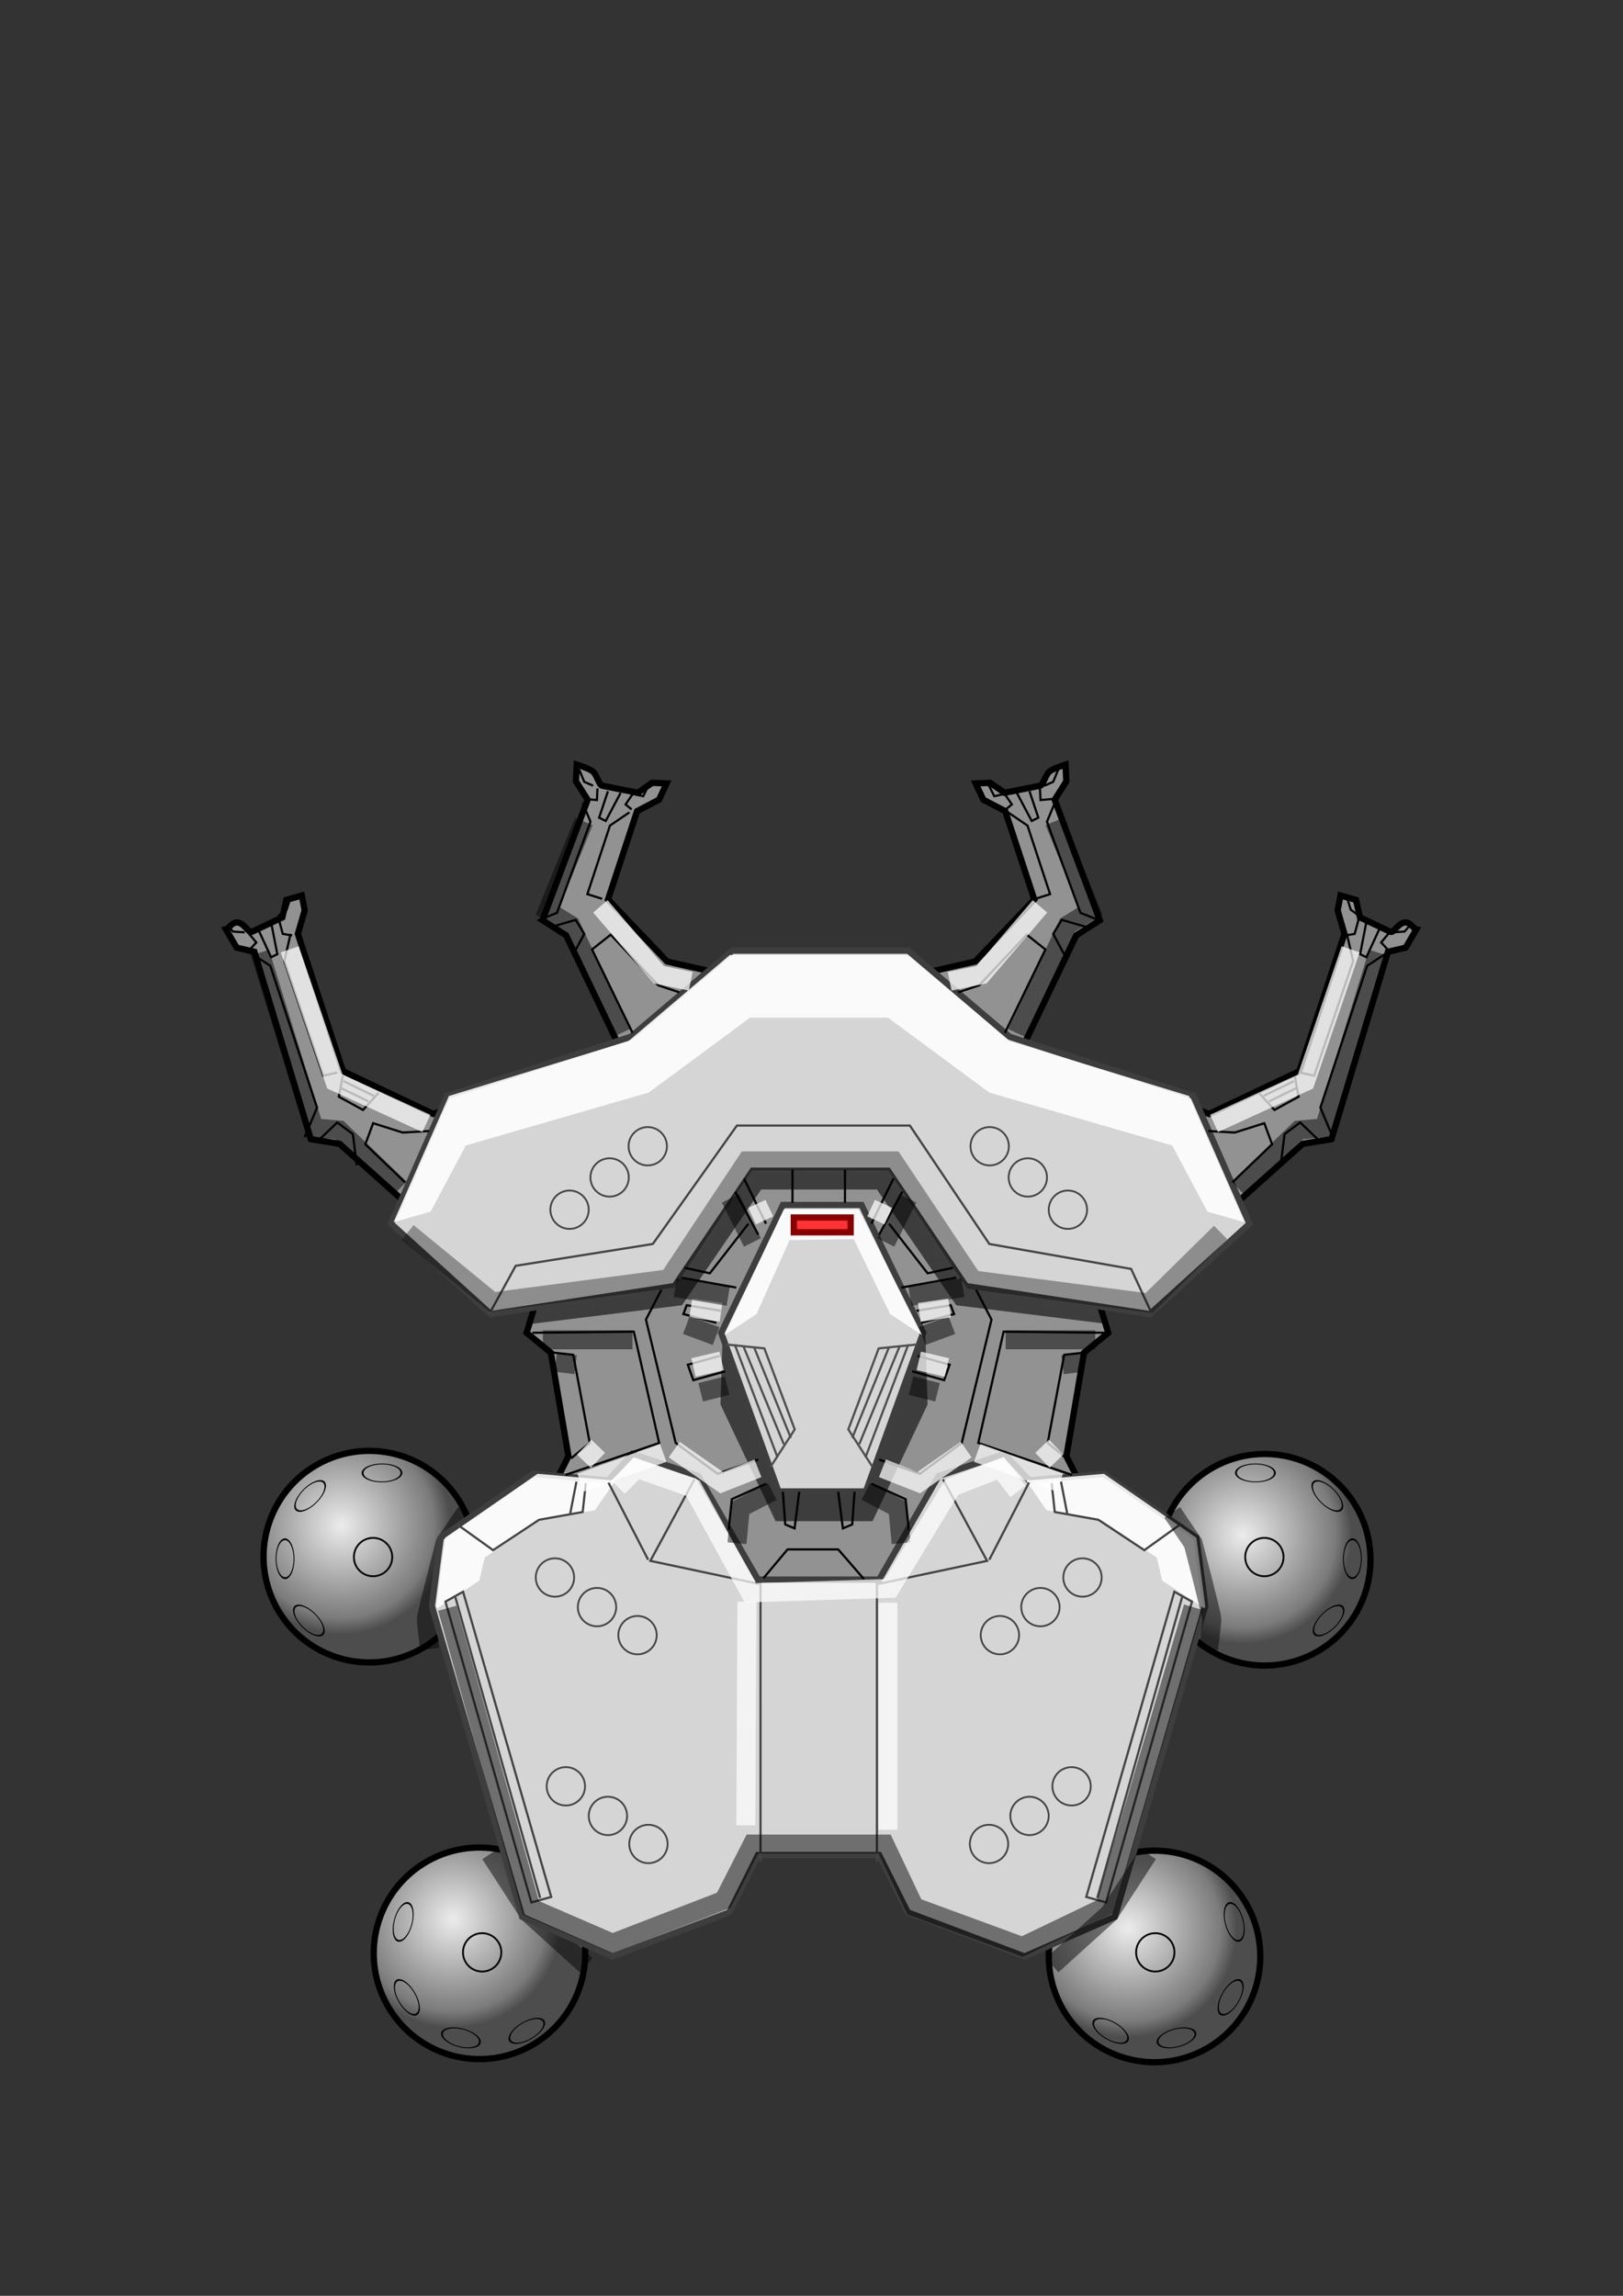 <?xml version="1.0" encoding="UTF-8" standalone="no"?>
<!-- Created with Inkscape (http://www.inkscape.org/) -->
<svg
   xmlns:dc="http://purl.org/dc/elements/1.1/"
   xmlns:cc="http://creativecommons.org/ns#"
   xmlns:rdf="http://www.w3.org/1999/02/22-rdf-syntax-ns#"
   xmlns:svg="http://www.w3.org/2000/svg"
   xmlns="http://www.w3.org/2000/svg"
   xmlns:xlink="http://www.w3.org/1999/xlink"
   xmlns:sodipodi="http://sodipodi.sourceforge.net/DTD/sodipodi-0.dtd"
   xmlns:inkscape="http://www.inkscape.org/namespaces/inkscape"
   width="744.094"
   height="1052.362"
   id="svg2"
   sodipodi:version="0.32"
   inkscape:version="0.46"
   sodipodi:docbase="/home/curved/Projects/Mirth/svn/ff3/data/source"
   sodipodi:docname="Hoplite.svg"
   inkscape:output_extension="org.inkscape.output.svg.inkscape"
   inkscape:export-filename="/home/curved/Projects/Mirth/svn/ff3/data/source/Gnat.png"
   inkscape:export-xdpi="3.6600001"
   inkscape:export-ydpi="3.6600001"
   sodipodi:modified="TRUE">
  <rect width="100%" height="100%" fill="#333333" stroke="none"/>
  <defs
     id="defs4">
    <linearGradient
       id="linearGradient3526">
      <stop
         style="stop-color:#ececec;stop-opacity:1;"
         offset="0"
         id="stop3528" />
      <stop
         id="stop3534"
         offset="0.851"
         style="stop-color:#7b7b7b;stop-opacity:1;" />
      <stop
         style="stop-color:#4d4d4d;stop-opacity:1;"
         offset="1"
         id="stop3530" />
    </linearGradient>
    <linearGradient
       id="linearGradient3285">
      <stop
         style="stop-color:#ffffff;stop-opacity:1;"
         offset="0"
         id="stop3287" />
      <stop
         id="stop3868"
         offset="0.809"
         style="stop-color:#c8c8c8;stop-opacity:1;" />
      <stop
         style="stop-color:#919191;stop-opacity:1;"
         offset="1"
         id="stop3289" />
    </linearGradient>
    <linearGradient
       id="linearGradient3245">
      <stop
         style="stop-color:#ff1b1b;stop-opacity:1;"
         offset="0"
         id="stop3247" />
      <stop
         id="stop3253"
         offset="0.5"
         style="stop-color:#ffbc8d;stop-opacity:1;" />
      <stop
         style="stop-color:#ff1b1b;stop-opacity:1;"
         offset="1"
         id="stop3249" />
    </linearGradient>
    <inkscape:perspective
       sodipodi:type="inkscape:persp3d"
       inkscape:vp_x="0 : 526.18109 : 1"
       inkscape:vp_y="0 : 1000 : 0"
       inkscape:vp_z="744.09448 : 526.18109 : 1"
       inkscape:persp3d-origin="372.04724 : 350.78739 : 1"
       id="perspective42" />
    <linearGradient
       id="linearGradient9986">
      <stop
         id="stop9994"
         offset="0"
         style="stop-color:#ffffff;stop-opacity:1;" />
      <stop
         style="stop-color:#c96457;stop-opacity:1;"
         offset="0.5"
         id="stop12922" />
      <stop
         style="stop-color:#943939;stop-opacity:1;"
         offset="1"
         id="stop9990" />
    </linearGradient>
    <linearGradient
       inkscape:collect="always"
       xlink:href="#linearGradient3245"
       id="linearGradient3251"
       x1="378.25"
       y1="657.359"
       x2="408.906"
       y2="657.359"
       gradientUnits="userSpaceOnUse"
       gradientTransform="translate(744.286,-138.571)" />
    <radialGradient
       inkscape:collect="always"
       xlink:href="#linearGradient3285"
       id="radialGradient3293"
       cx="401.429"
       cy="866.648"
       fx="401.429"
       fy="866.648"
       r="59.571"
       gradientUnits="userSpaceOnUse" />
    <radialGradient
       inkscape:collect="always"
       xlink:href="#linearGradient3285"
       id="radialGradient3297"
       gradientUnits="userSpaceOnUse"
       cx="401.429"
       cy="866.648"
       fx="401.429"
       fy="866.648"
       r="59.571" />
    <radialGradient
       inkscape:collect="always"
       xlink:href="#linearGradient3526"
       id="radialGradient3532"
       cx="564.777"
       cy="701.522"
       fx="564.777"
       fy="701.522"
       r="49.925"
       gradientUnits="userSpaceOnUse" />
    <radialGradient
       inkscape:collect="always"
       xlink:href="#linearGradient3526"
       id="radialGradient3542"
       cx="562.634"
       cy="700.094"
       fx="562.634"
       fy="700.094"
       r="49.925"
       gradientUnits="userSpaceOnUse" />
    <radialGradient
       inkscape:collect="always"
       xlink:href="#linearGradient3526"
       id="radialGradient3552"
       gradientUnits="userSpaceOnUse"
       cx="587.634"
       cy="698.665"
       fx="587.634"
       fy="698.665"
       r="49.925" />
    <radialGradient
       inkscape:collect="always"
       xlink:href="#linearGradient3526"
       id="radialGradient3554"
       gradientUnits="userSpaceOnUse"
       cx="586.92"
       cy="697.237"
       fx="586.92"
       fy="697.237"
       r="49.925" />
  </defs>
  <sodipodi:namedview
     id="base"
     pagecolor="#ffffff"
     bordercolor="#666666"
     borderopacity="1.0"
     gridtolerance="10000"
     guidetolerance="10"
     objecttolerance="10"
     inkscape:pageopacity="0.0"
     inkscape:pageshadow="2"
     inkscape:zoom="0.24748737"
     inkscape:cx="624.00371"
     inkscape:cy="623.63427"
     inkscape:document-units="px"
     inkscape:current-layer="layer1"
     showguides="true"
     inkscape:guide-bbox="true"
     inkscape:window-width="910"
     inkscape:window-height="722"
     inkscape:window-x="68"
     inkscape:window-y="29"
     showgrid="false" />
  <g
     inkscape:label="Layer 1"
     inkscape:groupmode="layer"
     id="layer1">
    <path
       transform="matrix(-1,0,0,1,744.097,0.592)"
       d="M 623.264,712.951 A 48.487,48.487 0 1 1 526.289,712.951 A 48.487,48.487 0 1 1 623.264,712.951 z"
       sodipodi:ry="48.487324"
       sodipodi:rx="48.487324"
       sodipodi:cy="712.95093"
       sodipodi:cx="574.77679"
       id="path3548"
       style="opacity:1;fill:url(#radialGradient3552);fill-opacity:1;stroke:#000000;stroke-width:2.876;stroke-miterlimit:4;stroke-dasharray:none;stroke-opacity:1"
       sodipodi:type="arc"
       inkscape:export-filename="/home/curved/Projects/MirthKit/Finity Flight/data/source/Hoplite.png"
       inkscape:export-xdpi="19.274773"
       inkscape:export-ydpi="19.274773" />
    <path
       sodipodi:type="arc"
       style="opacity:1;fill:url(#radialGradient3554);fill-opacity:1;stroke:#000000;stroke-width:2.876;stroke-miterlimit:4;stroke-dasharray:none;stroke-opacity:1"
       id="path3550"
       sodipodi:cx="574.77679"
       sodipodi:cy="712.95093"
       sodipodi:rx="48.487324"
       sodipodi:ry="48.487324"
       d="M 623.264,712.951 A 48.487,48.487 0 1 1 526.289,712.951 A 48.487,48.487 0 1 1 623.264,712.951 z"
       transform="matrix(-1,0,0,1,794.604,182.419)"
       inkscape:export-filename="/home/curved/Projects/MirthKit/Finity Flight/data/source/Hoplite.png"
       inkscape:export-xdpi="19.274773"
       inkscape:export-ydpi="19.274773" />
    <path
       style="fill:#929292;fill-rule:evenodd;stroke:#000000;stroke-width:2.876;stroke-linecap:butt;stroke-linejoin:miter;stroke-opacity:1;stroke-miterlimit:4;stroke-dasharray:none;fill-opacity:1"
       d="M 447.321,359.112 L 450.828,366.577 L 460.878,371.821 L 474.198,412.32 L 447.085,440.756 L 407.548,449.676 L 443.743,490.594 L 461.982,494.379 L 493.405,428.752 L 504.212,421.824 L 483.535,366.585 L 488.879,358.154 L 488.529,350.49 C 486.846,351.02 484.259,351.805 481.813,353.159 C 479.196,354.606 478.507,359.953 476.804,360.167 L 460.502,363.401 L 453.947,358.815 L 447.321,359.112 z"
       id="path2535"
       sodipodi:nodetypes="cccccccccccccscccc"
       inkscape:export-filename="/home/curved/Projects/MirthKit/Finity Flight/data/source/Hoplite.png"
       inkscape:export-xdpi="19.274773"
       inkscape:export-ydpi="19.274773" />
    <path
       sodipodi:nodetypes="cccccccccccccscccc"
       id="path2539"
       d="M 614.585,410.479 L 613.261,417.269 L 616.387,428.091 L 595.695,491.01 L 554.313,510.632 L 518.63,497.249 L 514.102,572.838 L 524.577,589.206 L 597.294,524.305 L 610.45,522.17 L 636.321,436.284 L 644.442,434.391 L 649.371,425.983 C 647.738,425.607 646.86,422.642 644.045,422.848 C 641.034,423.068 638.878,427.922 637.471,427.125 L 623.502,420.525 L 621.677,412.5 L 614.585,410.479 z"
       style="fill:#929292;fill-rule:evenodd;stroke:#000000;stroke-width:2.876;stroke-linecap:butt;stroke-linejoin:miter;stroke-opacity:1;stroke-miterlimit:4;stroke-dasharray:none;fill-opacity:1"
       inkscape:export-filename="/home/curved/Projects/MirthKit/Finity Flight/data/source/Hoplite.png"
       inkscape:export-xdpi="19.274773"
       inkscape:export-ydpi="19.274773" />
    <path
       sodipodi:nodetypes="cccccccccccccscccc"
       id="path2544"
       d="M 305.63,359.112 L 302.123,366.577 L 292.072,371.821 L 278.752,412.32 L 305.866,440.756 L 345.403,449.676 L 309.208,490.594 L 290.969,494.379 L 259.546,428.752 L 248.739,421.824 L 269.416,366.585 L 264.071,358.154 L 264.422,350.49 C 266.105,351.02 268.691,351.805 271.138,353.159 C 273.755,354.606 274.444,359.953 276.146,360.167 L 292.449,363.401 L 299.004,358.815 L 305.63,359.112 z"
       style="fill:#929292;fill-rule:evenodd;stroke:#000000;stroke-width:2.876;stroke-linecap:butt;stroke-linejoin:miter;stroke-opacity:1;stroke-miterlimit:4;stroke-dasharray:none;fill-opacity:1"
       inkscape:export-filename="/home/curved/Projects/MirthKit/Finity Flight/data/source/Hoplite.png"
       inkscape:export-xdpi="19.274773"
       inkscape:export-ydpi="19.274773" />
    <path
       style="fill:#929292;fill-rule:evenodd;stroke:#000000;stroke-width:2.876;stroke-linecap:butt;stroke-linejoin:miter;stroke-opacity:1;stroke-miterlimit:4;stroke-dasharray:none;fill-opacity:1"
       d="M 138.366,410.479 L 139.69,417.269 L 136.564,428.091 L 157.256,491.01 L 198.638,510.632 L 234.321,497.249 L 238.849,572.838 L 228.374,589.206 L 155.657,524.305 L 142.501,522.17 L 116.63,436.284 L 108.509,434.391 L 103.58,425.983 C 105.213,425.607 106.091,422.642 108.906,422.848 C 111.917,423.068 114.073,427.922 115.48,427.125 L 129.449,420.525 L 131.274,412.5 L 138.366,410.479 z"
       id="path2546"
       sodipodi:nodetypes="cccccccccccccscccc"
       inkscape:export-filename="/home/curved/Projects/MirthKit/Finity Flight/data/source/Hoplite.png"
       inkscape:export-xdpi="19.274773"
       inkscape:export-ydpi="19.274773" />
    <path
       style="fill:#929292;fill-rule:evenodd;stroke:#000000;stroke-width:2.876;stroke-linecap:butt;stroke-linejoin:miter;stroke-opacity:1;stroke-miterlimit:4;stroke-dasharray:none;fill-opacity:1"
       d="M 254.562,567.5 L 241.438,610.938 L 252.531,620.031 L 260.625,667.5 L 253.562,681.625 L 268.688,691.75 L 374.75,763.406 L 480.844,691.75 L 496,681.625 L 488.906,667.5 L 497,620.031 L 508.094,610.938 L 494.969,567.5 L 374.75,511.188 L 254.562,567.5 z"
       id="path2548"
       sodipodi:nodetypes="ccccccccccccccc"
       inkscape:export-filename="/home/curved/Projects/MirthKit/Finity Flight/data/source/Hoplite.png"
       inkscape:export-xdpi="19.274773"
       inkscape:export-ydpi="19.274773" />
    <path
       sodipodi:type="arc"
       style="opacity:1;fill:url(#radialGradient3532);fill-opacity:1;stroke:#000000;stroke-width:2.876;stroke-miterlimit:4;stroke-dasharray:none;stroke-opacity:1"
       id="path3334"
       sodipodi:cx="574.77679"
       sodipodi:cy="712.95093"
       sodipodi:rx="48.487324"
       sodipodi:ry="48.487324"
       d="M 623.264,712.951 A 48.487,48.487 0 1 1 526.289,712.951 A 48.487,48.487 0 1 1 623.264,712.951 z"
       transform="translate(5.051,2.02)"
       inkscape:export-filename="/home/curved/Projects/MirthKit/Finity Flight/data/source/Hoplite.png"
       inkscape:export-xdpi="19.274773"
       inkscape:export-ydpi="19.274773" />
    <path
       transform="translate(-45.457,183.848)"
       d="M 623.264,712.951 A 48.487,48.487 0 1 1 526.289,712.951 A 48.487,48.487 0 1 1 623.264,712.951 z"
       sodipodi:ry="48.487324"
       sodipodi:rx="48.487324"
       sodipodi:cy="712.95093"
       sodipodi:cx="574.77679"
       id="path3336"
       style="opacity:1;fill:url(#radialGradient3542);fill-opacity:1;stroke:#000000;stroke-width:2.876;stroke-miterlimit:4;stroke-dasharray:none;stroke-opacity:1"
       sodipodi:type="arc"
       inkscape:export-filename="/home/curved/Projects/MirthKit/Finity Flight/data/source/Hoplite.png"
       inkscape:export-xdpi="19.274773"
       inkscape:export-ydpi="19.274773" />
    <path
       style="fill:#000000;fill-rule:evenodd;stroke:none;stroke-width:1px;stroke-linecap:butt;stroke-linejoin:miter;stroke-opacity:1;fill-opacity:0.582"
       d="M 339.406,528.094 L 248,594.25 L 243.438,606.875 L 312.656,598.312 L 349,545.25 L 402.031,545.25 L 438.406,598.312 L 507.594,606.875 L 503.062,594.25 L 411.625,528.094 L 339.406,528.094 z"
       id="path4012"
       sodipodi:nodetypes="ccccccccccc"
       inkscape:export-filename="/home/curved/Projects/MirthKit/Finity Flight/data/source/Hoplite.png"
       inkscape:export-xdpi="19.274773"
       inkscape:export-ydpi="19.274773" />
    <path
       style="fill:#d5d5d5;fill-rule:evenodd;stroke:#3e3e3e;stroke-width:2.876;stroke-linecap:butt;stroke-linejoin:miter;stroke-opacity:1;stroke-miterlimit:4;stroke-dasharray:none;fill-opacity:1"
       d="M 335.781,435.75 L 289.281,475.219 L 205,502.375 L 179.281,560.938 L 225,602.375 L 309.281,589.5 L 345,536.656 L 407.156,536.656 L 442.844,589.5 L 527.156,602.375 L 572.844,560.938 L 547.156,502.375 L 462.844,475.219 L 416.375,435.75 L 335.781,435.75 z"
       id="path2537"
       sodipodi:nodetypes="ccccccccccccccc"
       inkscape:export-filename="/home/curved/Projects/MirthKit/Finity Flight/data/source/Hoplite.png"
       inkscape:export-xdpi="19.274773"
       inkscape:export-ydpi="19.274773" />
    <path
       style="fill:#000000;fill-rule:evenodd;stroke:none;stroke-width:1px;stroke-linecap:butt;stroke-linejoin:miter;stroke-opacity:1;fill-opacity:0.582"
       d="M 338.406,605.875 L 331.344,611.938 L 330.312,643.75 L 355.562,697.281 L 400.031,697.281 L 425.281,643.75 L 424.25,611.938 L 417.188,605.875 L 377.812,652.594 L 338.406,605.875 z"
       id="path4017"
       sodipodi:nodetypes="cccccccccc"
       inkscape:export-filename="/home/curved/Projects/MirthKit/Finity Flight/data/source/Hoplite.png"
       inkscape:export-xdpi="19.274773"
       inkscape:export-ydpi="19.274773" />
    <path
       style="fill:#d5d5d5;fill-rule:evenodd;stroke:#3e3e3e;stroke-width:2.876;stroke-linecap:butt;stroke-linejoin:miter;stroke-opacity:1;stroke-miterlimit:4;stroke-dasharray:none;fill-opacity:1"
       d="M 358.938,552.344 L 330.656,610.938 L 356.906,683.656 L 397,683.656 L 423.25,610.938 L 394.969,552.344 L 358.938,552.344 z"
       id="path2553"
       sodipodi:nodetypes="ccccccc"
       inkscape:export-filename="/home/curved/Projects/MirthKit/Finity Flight/data/source/Hoplite.png"
       inkscape:export-xdpi="19.274773"
       inkscape:export-ydpi="19.274773" />
    <path
       sodipodi:nodetypes="ccsc"
       id="path4121"
       d="M 213.647,693.253 L 204.051,707.395 C 204.051,707.395 195.465,740.225 195.465,742.245 C 195.465,744.266 196.98,755.882 196.98,755.882"
       style="fill:none;fill-opacity:0.582;stroke:#000000;stroke-width:8.7;stroke-miterlimit:4;stroke-dasharray:none;stroke-opacity:0.48"
       inkscape:export-filename="/home/curved/Projects/MirthKit/Finity Flight/data/source/Hoplite.png"
       inkscape:export-xdpi="19.274773"
       inkscape:export-ydpi="19.274773" />
    <path
       id="path4123"
       d="M 224.759,849.827 L 242.437,877.101 L 268.701,900.839"
       style="fill:none;fill-opacity:0.582;stroke:#000000;stroke-width:8.7;stroke-miterlimit:4;stroke-dasharray:none;stroke-opacity:0.48"
       inkscape:export-filename="/home/curved/Projects/MirthKit/Finity Flight/data/source/Hoplite.png"
       inkscape:export-xdpi="19.274773"
       inkscape:export-ydpi="19.274773" />
    <path
       style="fill:#d5d5d5;fill-rule:evenodd;stroke:#3e3e3e;stroke-width:2.876;stroke-linecap:butt;stroke-linejoin:miter;stroke-opacity:1;stroke-miterlimit:4;stroke-dasharray:none;fill-opacity:1"
       d="M 320.219,676.59 L 289.906,666.469 L 278.812,678.594 L 244.469,675.562 L 202.031,704.875 L 198,736.188 L 239.406,878.625 L 280.812,896.812 L 334.375,876.594 L 347.5,850.344 L 403.062,850.344 L 416.188,876.594 L 469.719,896.812 L 511.125,878.625 L 552.562,736.188 L 548.5,704.875 L 506.094,675.562 L 471.75,678.594 L 460.625,666.469 L 430.312,676.59 L 403.062,724.066 L 347.5,724.066 L 320.219,676.59 z"
       id="path3328"
       sodipodi:nodetypes="ccccccccccccccccccccccc"
       inkscape:export-filename="/home/curved/Projects/MirthKit/Finity Flight/data/source/Hoplite.png"
       inkscape:export-xdpi="19.274773"
       inkscape:export-ydpi="19.274773" />
    <path
       style="fill:#ffffff;fill-rule:evenodd;stroke:none;stroke-width:1px;stroke-linecap:butt;stroke-linejoin:miter;stroke-opacity:1;fill-opacity:0.88"
       d="M 332.125,612.031 L 346.845,602.329 L 361.991,568.468 L 391.431,567.963 L 408.092,602.329 L 422.812,612.031 L 393.594,554.344 L 359.344,554.344 L 332.125,612.031 z"
       id="path3971"
       sodipodi:nodetypes="ccccccccc"
       inkscape:export-filename="/home/curved/Projects/MirthKit/Finity Flight/data/source/Hoplite.png"
       inkscape:export-xdpi="19.274773"
       inkscape:export-ydpi="19.274773" />
    <rect
       style="opacity:1;fill:#ff3333;fill-opacity:1;stroke:#880000;stroke-width:2.876;stroke-miterlimit:4;stroke-dasharray:none;stroke-opacity:1"
       id="rect3359"
       width="26.071"
       height="6.786"
       x="363.929"
       y="558.076"
       inkscape:export-filename="/home/curved/Projects/MirthKit/Finity Flight/data/source/Hoplite.png"
       inkscape:export-xdpi="19.274773"
       inkscape:export-ydpi="19.274773" />
    <g
       id="g3975"
       style="stroke:#4f4f4f;stroke-opacity:1"
       inkscape:export-filename="/home/curved/Projects/MirthKit/Finity Flight/data/source/Hoplite.png"
       inkscape:export-xdpi="19.274773"
       inkscape:export-ydpi="19.274773">
      <path
         id="path3389"
         d="M 420.357,616.291 L 402.857,618.076 L 388.929,655.219 L 400,672.362"
         style="fill:none;fill-rule:evenodd;stroke:#4f4f4f;stroke-width:1px;stroke-linecap:butt;stroke-linejoin:miter;stroke-opacity:1" />
      <path
         id="path3391"
         d="M 390.714,659.148 L 407.5,617.719"
         style="fill:none;fill-rule:evenodd;stroke:#4f4f4f;stroke-width:1px;stroke-linecap:butt;stroke-linejoin:miter;stroke-opacity:1" />
      <path
         id="path3393"
         d="M 412.5,617.005 L 393.929,662.005"
         style="fill:none;fill-rule:evenodd;stroke:#4f4f4f;stroke-width:1px;stroke-linecap:butt;stroke-linejoin:miter;stroke-opacity:1" />
      <path
         id="path3395"
         d="M 396.786,668.076 L 416.429,616.291"
         style="fill:none;fill-rule:evenodd;stroke:#4f4f4f;stroke-width:1px;stroke-linecap:butt;stroke-linejoin:miter;stroke-opacity:1" />
    </g>
    <path
       style="fill:none;fill-rule:evenodd;stroke:#444444;stroke-width:1px;stroke-linecap:butt;stroke-linejoin:miter;stroke-opacity:1"
       d="M 224.286,602.362 L 236.429,580.219 L 299.286,570.219 L 337.857,515.934 L 417.143,515.934 L 453.571,570.219 L 518.571,581.648 L 527.857,601.648"
       id="path3397"
       inkscape:export-filename="/home/curved/Projects/MirthKit/Finity Flight/data/source/Hoplite.png"
       inkscape:export-xdpi="19.274773"
       inkscape:export-ydpi="19.274773" />
    <path
       style="fill:none;fill-rule:evenodd;stroke:#000000;stroke-width:1px;stroke-linecap:butt;stroke-linejoin:miter;stroke-opacity:1"
       d="M 396.071,723.791 L 384.286,710.219 L 361.071,710.219 L 350,723.434"
       id="path3450"
       inkscape:export-filename="/home/curved/Projects/MirthKit/Finity Flight/data/source/Hoplite.png"
       inkscape:export-xdpi="19.274773"
       inkscape:export-ydpi="19.274773" />
    <g
       id="g3570"
       inkscape:export-filename="/home/curved/Projects/MirthKit/Finity Flight/data/source/Hoplite.png"
       inkscape:export-xdpi="19.274773"
       inkscape:export-ydpi="19.274773">
      <path
         id="path3345"
         d="M 483.571,368.076 L 480,376.648 L 495.357,418.434 L 504.286,422.005"
         style="fill:none;fill-rule:evenodd;stroke:#000000;stroke-width:1px;stroke-linecap:butt;stroke-linejoin:miter;stroke-opacity:1" />
      <path
         id="path3347"
         d="M 462.143,372.362 L 471.071,378.434 L 481.429,409.862 L 474.643,412.005"
         style="fill:none;fill-rule:evenodd;stroke:#000000;stroke-width:1px;stroke-linecap:butt;stroke-linejoin:miter;stroke-opacity:1" />
      <path
         id="path3349"
         d="M 460.714,473.434 L 479.286,435.219 L 470.714,428.434 L 448.929,451.648 L 439.286,454.862"
         style="fill:none;fill-rule:evenodd;stroke:#000000;stroke-width:1px;stroke-linecap:butt;stroke-linejoin:miter;stroke-opacity:1" />
      <path
         id="path3351"
         d="M 497.857,424.862 L 486.786,421.648 L 482.857,428.076 L 488.214,438.076"
         style="fill:none;fill-rule:evenodd;stroke:#000000;stroke-width:1px;stroke-linecap:butt;stroke-linejoin:miter;stroke-opacity:1" />
      <path
         id="path3353"
         d="M 476.792,361.418 L 477.045,366.721 L 482.853,366.216"
         style="fill:none;fill-rule:evenodd;stroke:#000000;stroke-width:1px;stroke-linecap:butt;stroke-linejoin:miter;stroke-opacity:1" />
      <path
         id="path3355"
         d="M 460.63,363.943 L 463.913,368.741 L 461.135,371.014"
         style="fill:none;fill-rule:evenodd;stroke:#000000;stroke-width:1px;stroke-linecap:butt;stroke-linejoin:miter;stroke-opacity:1" />
      <path
         id="path3357"
         d="M 466.185,363.438 L 473.004,376.318 L 476.034,374.802 L 471.994,362.681"
         style="fill:none;fill-rule:evenodd;stroke:#000000;stroke-width:1px;stroke-linecap:butt;stroke-linejoin:miter;stroke-opacity:1" />
      <path
         id="path3361"
         d="M 478.812,360.155 L 482.853,358.387 L 485.126,352.832"
         style="fill:none;fill-rule:evenodd;stroke:#000000;stroke-width:1px;stroke-linecap:butt;stroke-linejoin:miter;stroke-opacity:1" />
      <path
         id="path3363"
         d="M 452.548,358.387 L 455.831,364.953 L 460.63,363.943"
         style="fill:none;fill-rule:evenodd;stroke:#000000;stroke-width:1px;stroke-linecap:butt;stroke-linejoin:miter;stroke-opacity:1" />
    </g>
    <g
       id="g3556"
       inkscape:export-filename="/home/curved/Projects/MirthKit/Finity Flight/data/source/Hoplite.png"
       inkscape:export-xdpi="19.274773"
       inkscape:export-ydpi="19.274773">
      <path
         id="path3365"
         d="M 617.5,428.076 L 620.357,440.576 L 602.5,493.076 L 596.071,491.648"
         style="fill:none;fill-rule:evenodd;stroke:#000000;stroke-width:1px;stroke-linecap:butt;stroke-linejoin:miter;stroke-opacity:1" />
      <path
         id="path3367"
         d="M 636.071,436.648 L 626.786,442.719 L 605.357,507.719 L 611.071,521.291"
         style="fill:none;fill-rule:evenodd;stroke:#000000;stroke-width:1px;stroke-linecap:butt;stroke-linejoin:miter;stroke-opacity:1" />
      <path
         id="path3369"
         d="M 604.286,522.362 L 596.071,514.505 L 588.929,519.862 L 587.143,534.148"
         style="fill:none;fill-rule:evenodd;stroke:#000000;stroke-width:1px;stroke-linecap:butt;stroke-linejoin:miter;stroke-opacity:1" />
      <path
         id="path3371"
         d="M 565,542.005 L 583.214,524.505 L 579.643,514.862 L 566.071,519.148 L 553.929,518.434"
         style="fill:none;fill-rule:evenodd;stroke:#000000;stroke-width:1px;stroke-linecap:butt;stroke-linejoin:miter;stroke-opacity:1" />
      <path
         id="path3373"
         d="M 577.143,500.934 L 584.286,508.791 L 595.357,502.719 L 593.571,493.076"
         style="fill:none;fill-rule:evenodd;stroke:#000000;stroke-width:1px;stroke-linecap:butt;stroke-linejoin:miter;stroke-opacity:1" />
      <path
         id="path3375"
         d="M 579.286,502.362 L 593.214,495.576"
         style="fill:none;fill-rule:evenodd;stroke:#000000;stroke-width:1px;stroke-linecap:butt;stroke-linejoin:miter;stroke-opacity:1" />
      <path
         id="path3377"
         d="M 594.286,498.791 L 581.786,504.862"
         style="fill:none;fill-rule:evenodd;stroke:#000000;stroke-width:1px;stroke-linecap:butt;stroke-linejoin:miter;stroke-opacity:1" />
      <path
         id="path3379"
         d="M 626.429,422.719 L 623.571,437.362 L 626.429,438.791 L 632.857,424.862"
         style="fill:none;fill-rule:evenodd;stroke:#000000;stroke-width:1px;stroke-linecap:butt;stroke-linejoin:miter;stroke-opacity:1" />
      <path
         id="path3381"
         d="M 636.786,427.719 L 633.214,432.005 L 637.5,436.648"
         style="fill:none;fill-rule:evenodd;stroke:#000000;stroke-width:1px;stroke-linecap:butt;stroke-linejoin:miter;stroke-opacity:1" />
      <path
         id="path3383"
         d="M 623.214,420.219 L 621.071,428.076 L 616.786,428.791"
         style="fill:none;fill-rule:evenodd;stroke:#000000;stroke-width:1px;stroke-linecap:butt;stroke-linejoin:miter;stroke-opacity:1" />
      <path
         id="path3385"
         d="M 617.5,411.291 L 619.286,417.005 L 623.214,419.862"
         style="fill:none;fill-rule:evenodd;stroke:#000000;stroke-width:1px;stroke-linecap:butt;stroke-linejoin:miter;stroke-opacity:1" />
      <path
         id="path3387"
         d="M 638.571,427.362 L 643.929,427.005 L 646.429,424.148"
         style="fill:none;fill-rule:evenodd;stroke:#000000;stroke-width:1px;stroke-linecap:butt;stroke-linejoin:miter;stroke-opacity:1" />
    </g>
    <g
       id="g3619"
       inkscape:export-filename="/home/curved/Projects/MirthKit/Finity Flight/data/source/Hoplite.png"
       inkscape:export-xdpi="19.274773"
       inkscape:export-ydpi="19.274773">
      <path
         id="path3399"
         d="M 409.617,540.215 L 399.515,560.923"
         style="fill:none;fill-rule:evenodd;stroke:#000000;stroke-width:1px;stroke-linecap:butt;stroke-linejoin:miter;stroke-opacity:1" />
      <path
         id="path3401"
         d="M 413.657,546.276 L 403.051,565.974"
         style="fill:none;fill-rule:evenodd;stroke:#000000;stroke-width:1px;stroke-linecap:butt;stroke-linejoin:miter;stroke-opacity:1" />
      <path
         id="path3403"
         d="M 387.394,536.174 L 387.394,551.327"
         style="fill:none;fill-rule:evenodd;stroke:#000000;stroke-width:1px;stroke-linecap:butt;stroke-linejoin:miter;stroke-opacity:1" />
      <path
         id="path3405"
         d="M 407.597,560.923 L 425.274,583.651 L 436.891,581.126"
         style="fill:none;fill-rule:evenodd;stroke:#000000;stroke-width:1px;stroke-linecap:butt;stroke-linejoin:miter;stroke-opacity:1" />
      <path
         id="path3407"
         d="M 413.152,590.217 L 438.406,585.672"
         style="fill:none;fill-rule:evenodd;stroke:#000000;stroke-width:1px;stroke-linecap:butt;stroke-linejoin:miter;stroke-opacity:1" />
      <path
         id="path3409"
         d="M 506.591,610.926 L 460.124,610.42 L 448.508,661.433 L 491.439,676.08"
         style="fill:none;fill-rule:evenodd;stroke:#000000;stroke-width:1px;stroke-linecap:butt;stroke-linejoin:miter;stroke-opacity:1" />
      <path
         id="path3411"
         d="M 496.995,620.017 L 487.904,621.027 L 480.328,661.433 L 488.914,668.504"
         style="fill:none;fill-rule:evenodd;stroke:#000000;stroke-width:1px;stroke-linecap:butt;stroke-linejoin:miter;stroke-opacity:1" />
      <path
         id="path3413"
         d="M 447.498,591.228 L 454.569,604.865 L 440.932,661.433 L 421.739,675.575 L 403.051,669.009"
         style="fill:none;fill-rule:evenodd;stroke:#000000;stroke-width:1px;stroke-linecap:butt;stroke-linejoin:miter;stroke-opacity:1" />
      <path
         id="path3415"
         d="M 399.515,680.121 L 415.173,687.192 L 416.688,701.334"
         style="fill:none;fill-rule:evenodd;stroke:#000000;stroke-width:1px;stroke-linecap:butt;stroke-linejoin:miter;stroke-opacity:1" />
      <path
         id="path3417"
         d="M 420.223,600.824 L 435.881,598.299 L 437.396,602.339 L 422.244,606.38"
         style="fill:none;fill-rule:evenodd;stroke:#000000;stroke-width:1px;stroke-linecap:butt;stroke-linejoin:miter;stroke-opacity:1" />
      <path
         id="path3419"
         d="M 420.729,621.532 L 435.376,625.573 L 432.85,632.644 L 418.203,628.603"
         style="fill:none;fill-rule:evenodd;stroke:#000000;stroke-width:1px;stroke-linecap:butt;stroke-linejoin:miter;stroke-opacity:1" />
      <path
         id="path3448"
         d="M 384.286,683.791 L 386.429,700.576 L 390.714,698.791 L 391.786,683.791"
         style="fill:none;fill-rule:evenodd;stroke:#000000;stroke-width:1px;stroke-linecap:butt;stroke-linejoin:miter;stroke-opacity:1" />
    </g>
    <path
       style="fill:#ffffff;fill-rule:evenodd;stroke:none;stroke-width:1px;stroke-linecap:butt;stroke-linejoin:miter;stroke-opacity:1;fill-opacity:0.88"
       d="M 506.094 675.562 L 471.75 678.594 L 471.219 678 L 470.719 679.125 L 479.812 692.25 L 505.062 696.781 L 530.344 713.969 L 532.844 724.562 L 552.062 737.188 L 552.375 736.844 L 552.562 736.188 L 548.5 704.875 L 506.094 675.562 z "
       id="path3973"
       inkscape:export-filename="/home/curved/Projects/MirthKit/Finity Flight/data/source/Hoplite.png"
       inkscape:export-xdpi="19.274773"
       inkscape:export-ydpi="19.274773" />
    <g
       id="g3604"
       style="stroke:#444444;stroke-opacity:1"
       inkscape:export-filename="/home/curved/Projects/MirthKit/Finity Flight/data/source/Hoplite.png"
       inkscape:export-xdpi="19.274773"
       inkscape:export-ydpi="19.274773">
      <path
         id="path3427"
         d="M 402.041,724.063 L 402.041,853.362"
         style="fill:none;fill-rule:evenodd;stroke:#444444;stroke-width:1px;stroke-linecap:butt;stroke-linejoin:miter;stroke-opacity:1" />
      <path
         id="path3435"
         d="M 432.345,678.101 L 452.548,715.476 L 402.546,726.083"
         style="fill:none;fill-rule:evenodd;stroke:#444444;stroke-width:1px;stroke-linecap:butt;stroke-linejoin:miter;stroke-opacity:1" />
      <path
         id="path3437"
         d="M 453.558,714.971 L 471.741,679.616"
         style="fill:none;fill-rule:evenodd;stroke:#444444;stroke-width:1px;stroke-linecap:butt;stroke-linejoin:miter;stroke-opacity:1" />
      <path
         id="path3444"
         d="M 482.143,679.862 L 483.571,693.076 L 503.571,696.648 L 524.643,710.576 L 541.071,698.791"
         style="fill:none;fill-rule:evenodd;stroke:#444444;stroke-width:1px;stroke-linecap:butt;stroke-linejoin:miter;stroke-opacity:1" />
      <path
         id="path3446"
         d="M 486.429,679.148 L 489.286,693.791"
         style="fill:none;fill-rule:evenodd;stroke:#444444;stroke-width:1px;stroke-linecap:butt;stroke-linejoin:miter;stroke-opacity:1" />
      <path
         id="path3439"
         d="M 546.493,734.164 L 507.097,872.05 L 498.005,869.525 L 538.411,729.618 L 546.493,734.164 z"
         style="fill:none;fill-rule:evenodd;stroke:#444444;stroke-width:1px;stroke-linecap:butt;stroke-linejoin:miter;stroke-opacity:1" />
      <path
         id="path3441"
         d="M 541.947,732.144 L 503.056,870.03"
         style="fill:none;fill-rule:evenodd;stroke:#444444;stroke-width:1px;stroke-linecap:butt;stroke-linejoin:miter;stroke-opacity:1" />
      <path
         transform="matrix(0.665,0,0,0.665,158.217,319.037)"
         d="M 457.143,791.291 A 13.214,13.214 0 1 1 430.714,791.291 A 13.214,13.214 0 1 1 457.143,791.291 z"
         sodipodi:ry="13.214286"
         sodipodi:rx="13.214286"
         sodipodi:cy="791.29077"
         sodipodi:cx="443.92856"
         id="path3454"
         style="fill:none;fill-opacity:1;stroke:#444444;stroke-width:1.25;stroke-miterlimit:4;stroke-dasharray:none;stroke-opacity:1"
         sodipodi:type="arc" />
      <path
         sodipodi:type="arc"
         style="fill:none;fill-opacity:1;stroke:#444444;stroke-width:1.25;stroke-miterlimit:4;stroke-dasharray:none;stroke-opacity:1"
         id="path3456"
         sodipodi:cx="443.92856"
         sodipodi:cy="791.29077"
         sodipodi:rx="13.214286"
         sodipodi:ry="13.214286"
         d="M 457.143,791.291 A 13.214,13.214 0 1 1 430.714,791.291 A 13.214,13.214 0 1 1 457.143,791.291 z"
         transform="matrix(0.665,0,0,0.665,176.788,306.18)" />
      <path
         transform="matrix(0.665,0,0,0.665,196.074,292.608)"
         d="M 457.143,791.291 A 13.214,13.214 0 1 1 430.714,791.291 A 13.214,13.214 0 1 1 457.143,791.291 z"
         sodipodi:ry="13.214286"
         sodipodi:rx="13.214286"
         sodipodi:cy="791.29077"
         sodipodi:cx="443.92856"
         id="path3458"
         style="fill:none;fill-opacity:1;stroke:#444444;stroke-width:1.25;stroke-miterlimit:4;stroke-dasharray:none;stroke-opacity:1"
         sodipodi:type="arc" />
      <path
         sodipodi:type="arc"
         style="fill:none;fill-opacity:1;stroke:#444444;stroke-width:1.25;stroke-miterlimit:4;stroke-dasharray:none;stroke-opacity:1"
         id="path3464"
         sodipodi:cx="443.92856"
         sodipodi:cy="791.29077"
         sodipodi:rx="13.214286"
         sodipodi:ry="13.214286"
         d="M 457.143,791.291 A 13.214,13.214 0 1 1 430.714,791.291 A 13.214,13.214 0 1 1 457.143,791.291 z"
         transform="matrix(0.665,0,0,0.665,163.217,223.322)" />
      <path
         transform="matrix(0.665,0,0,0.665,181.788,210.465)"
         d="M 457.143,791.291 A 13.214,13.214 0 1 1 430.714,791.291 A 13.214,13.214 0 1 1 457.143,791.291 z"
         sodipodi:ry="13.214286"
         sodipodi:rx="13.214286"
         sodipodi:cy="791.29077"
         sodipodi:cx="443.92856"
         id="path3466"
         style="fill:none;fill-opacity:1;stroke:#444444;stroke-width:1.25;stroke-miterlimit:4;stroke-dasharray:none;stroke-opacity:1"
         sodipodi:type="arc" />
      <path
         sodipodi:type="arc"
         style="fill:none;fill-opacity:1;stroke:#444444;stroke-width:1.25;stroke-miterlimit:4;stroke-dasharray:none;stroke-opacity:1"
         id="path3468"
         sodipodi:cx="443.92856"
         sodipodi:cy="791.29077"
         sodipodi:rx="13.214286"
         sodipodi:ry="13.214286"
         d="M 457.143,791.291 A 13.214,13.214 0 1 1 430.714,791.291 A 13.214,13.214 0 1 1 457.143,791.291 z"
         transform="matrix(0.665,0,0,0.665,201.074,196.894)" />
    </g>
    <g
       id="g3581"
       style="stroke:#444444;stroke-opacity:1"
       inkscape:export-filename="/home/curved/Projects/MirthKit/Finity Flight/data/source/Hoplite.png"
       inkscape:export-xdpi="19.274773"
       inkscape:export-ydpi="19.274773">
      <path
         transform="matrix(0.183,0.639,-0.639,0.183,878.137,96.949)"
         d="M 457.143,791.291 A 13.214,13.214 0 1 1 430.714,791.291 A 13.214,13.214 0 1 1 457.143,791.291 z"
         sodipodi:ry="13.214286"
         sodipodi:rx="13.214286"
         sodipodi:cy="791.29077"
         sodipodi:cx="443.92856"
         id="path3471"
         style="opacity:1;fill:none;fill-opacity:1;stroke:#444444;stroke-width:1.25;stroke-miterlimit:4;stroke-dasharray:none;stroke-opacity:1"
         sodipodi:type="arc" />
      <path
         sodipodi:type="arc"
         style="opacity:1;fill:none;fill-opacity:1;stroke:#444444;stroke-width:1.25;stroke-miterlimit:4;stroke-dasharray:none;stroke-opacity:1"
         id="path3474"
         sodipodi:cx="443.92856"
         sodipodi:cy="791.29077"
         sodipodi:rx="13.214286"
         sodipodi:ry="13.214286"
         d="M 457.143,791.291 A 13.214,13.214 0 1 1 430.714,791.291 A 13.214,13.214 0 1 1 457.143,791.291 z"
         transform="matrix(0.183,0.639,-0.639,0.183,895.622,111.248)" />
      <path
         transform="matrix(0.183,0.639,-0.639,0.183,913.992,126.036)"
         d="M 457.143,791.291 A 13.214,13.214 0 1 1 430.714,791.291 A 13.214,13.214 0 1 1 457.143,791.291 z"
         sodipodi:ry="13.214286"
         sodipodi:rx="13.214286"
         sodipodi:cy="791.29077"
         sodipodi:cx="443.92856"
         id="path3476"
         style="opacity:1;fill:none;fill-opacity:1;stroke:#444444;stroke-width:1.25;stroke-miterlimit:4;stroke-dasharray:none;stroke-opacity:1"
         sodipodi:type="arc" />
    </g>
    <g
       id="g3506"
       inkscape:export-filename="/home/curved/Projects/MirthKit/Finity Flight/data/source/Hoplite.png"
       inkscape:export-xdpi="19.274773"
       inkscape:export-ydpi="19.274773">
      <path
         sodipodi:type="arc"
         style="opacity:1;fill:none;fill-opacity:1;stroke:#000000;stroke-width:1.25;stroke-miterlimit:4;stroke-dasharray:none;stroke-opacity:1"
         id="path3492"
         sodipodi:cx="443.92856"
         sodipodi:cy="791.29077"
         sodipodi:rx="13.214286"
         sodipodi:ry="13.214286"
         d="M 457.143,791.291 A 13.214,13.214 0 1 1 430.714,791.291 A 13.214,13.214 0 1 1 457.143,791.291 z"
         transform="matrix(0.183,0.639,-0.639,0.183,1004.069,285.256)" />
      <path
         transform="matrix(0.519,0.397,-7.9868135e-2,0.343,441.339,238.067)"
         d="M 457.143,791.291 A 13.214,13.214 0 1 1 430.714,791.291 A 13.214,13.214 0 1 1 457.143,791.291 z"
         sodipodi:ry="13.214286"
         sodipodi:rx="13.214286"
         sodipodi:cy="791.29077"
         sodipodi:cx="443.92856"
         id="path3494"
         style="opacity:1;fill:none;fill-opacity:1;stroke:#000000;stroke-width:1.25;stroke-miterlimit:4;stroke-dasharray:none;stroke-opacity:1"
         sodipodi:type="arc" />
      <path
         sodipodi:type="arc"
         style="opacity:1;fill:none;fill-opacity:1;stroke:#000000;stroke-width:1.25;stroke-miterlimit:4;stroke-dasharray:none;stroke-opacity:1"
         id="path3496"
         sodipodi:cx="443.92856"
         sodipodi:cy="791.29077"
         sodipodi:rx="13.214286"
         sodipodi:ry="13.214286"
         d="M 457.143,791.291 A 13.214,13.214 0 1 1 430.714,791.291 A 13.214,13.214 0 1 1 457.143,791.291 z"
         transform="matrix(0.649,-8.2051964e-2,0.184,0.3,141.867,474.196)" />
      <path
         sodipodi:type="arc"
         style="opacity:1;fill:none;fill-opacity:1;stroke:#000000;stroke-width:1.25;stroke-miterlimit:4;stroke-dasharray:none;stroke-opacity:1"
         id="path3502"
         sodipodi:cx="443.92856"
         sodipodi:cy="791.29077"
         sodipodi:rx="13.214286"
         sodipodi:ry="13.214286"
         d="M 457.143,791.291 A 13.214,13.214 0 1 1 430.714,791.291 A 13.214,13.214 0 1 1 457.143,791.291 z"
         transform="matrix(-0.397,0.519,-0.343,-7.9868135e-2,1056.766,575.616)" />
      <path
         transform="matrix(8.2051964e-2,0.649,-0.3,0.184,820.993,280.787)"
         d="M 457.143,791.291 A 13.214,13.214 0 1 1 430.714,791.291 A 13.214,13.214 0 1 1 457.143,791.291 z"
         sodipodi:ry="13.214286"
         sodipodi:rx="13.214286"
         sodipodi:cy="791.29077"
         sodipodi:cx="443.92856"
         id="path3504"
         style="opacity:1;fill:none;fill-opacity:1;stroke:#000000;stroke-width:1.25;stroke-miterlimit:4;stroke-dasharray:none;stroke-opacity:1"
         sodipodi:type="arc" />
    </g>
    <g
       id="g3513"
       transform="matrix(0.259,0.966,-0.966,0.259,1068.995,150.11)"
       inkscape:export-filename="/home/curved/Projects/MirthKit/Finity Flight/data/source/Hoplite.png"
       inkscape:export-xdpi="19.274773"
       inkscape:export-ydpi="19.274773">
      <path
         transform="matrix(0.183,0.639,-0.639,0.183,1004.069,285.256)"
         d="M 457.143,791.291 A 13.214,13.214 0 1 1 430.714,791.291 A 13.214,13.214 0 1 1 457.143,791.291 z"
         sodipodi:ry="13.214286"
         sodipodi:rx="13.214286"
         sodipodi:cy="791.29077"
         sodipodi:cx="443.92856"
         id="path3516"
         style="opacity:1;fill:none;fill-opacity:1;stroke:#000000;stroke-width:1.25;stroke-miterlimit:4;stroke-dasharray:none;stroke-opacity:1"
         sodipodi:type="arc" />
      <path
         sodipodi:type="arc"
         style="opacity:1;fill:none;fill-opacity:1;stroke:#000000;stroke-width:1.25;stroke-miterlimit:4;stroke-dasharray:none;stroke-opacity:1"
         id="path3518"
         sodipodi:cx="443.92856"
         sodipodi:cy="791.29077"
         sodipodi:rx="13.214286"
         sodipodi:ry="13.214286"
         d="M 457.143,791.291 A 13.214,13.214 0 1 1 430.714,791.291 A 13.214,13.214 0 1 1 457.143,791.291 z"
         transform="matrix(0.519,0.397,-7.9868135e-2,0.343,441.339,238.067)" />
      <path
         transform="matrix(0.649,-8.2051964e-2,0.184,0.3,141.867,474.196)"
         d="M 457.143,791.291 A 13.214,13.214 0 1 1 430.714,791.291 A 13.214,13.214 0 1 1 457.143,791.291 z"
         sodipodi:ry="13.214286"
         sodipodi:rx="13.214286"
         sodipodi:cy="791.29077"
         sodipodi:cx="443.92856"
         id="path3520"
         style="opacity:1;fill:none;fill-opacity:1;stroke:#000000;stroke-width:1.25;stroke-miterlimit:4;stroke-dasharray:none;stroke-opacity:1"
         sodipodi:type="arc" />
      <path
         transform="matrix(-0.397,0.519,-0.343,-7.9868135e-2,1056.766,575.616)"
         d="M 457.143,791.291 A 13.214,13.214 0 1 1 430.714,791.291 A 13.214,13.214 0 1 1 457.143,791.291 z"
         sodipodi:ry="13.214286"
         sodipodi:rx="13.214286"
         sodipodi:cy="791.29077"
         sodipodi:cx="443.92856"
         id="path3522"
         style="opacity:1;fill:none;fill-opacity:1;stroke:#000000;stroke-width:1.25;stroke-miterlimit:4;stroke-dasharray:none;stroke-opacity:1"
         sodipodi:type="arc" />
      <path
         sodipodi:type="arc"
         style="opacity:1;fill:none;fill-opacity:1;stroke:#000000;stroke-width:1.25;stroke-miterlimit:4;stroke-dasharray:none;stroke-opacity:1"
         id="path3524"
         sodipodi:cx="443.92856"
         sodipodi:cy="791.29077"
         sodipodi:rx="13.214286"
         sodipodi:ry="13.214286"
         d="M 457.143,791.291 A 13.214,13.214 0 1 1 430.714,791.291 A 13.214,13.214 0 1 1 457.143,791.291 z"
         transform="matrix(8.2051964e-2,0.649,-0.3,0.184,820.993,280.787)" />
    </g>
    <g
       id="g3703"
       transform="matrix(-1,0,0,1,750.714,0)"
       inkscape:export-filename="/home/curved/Projects/MirthKit/Finity Flight/data/source/Hoplite.png"
       inkscape:export-xdpi="19.274773"
       inkscape:export-ydpi="19.274773">
      <path
         style="fill:none;fill-rule:evenodd;stroke:#000000;stroke-width:1px;stroke-linecap:butt;stroke-linejoin:miter;stroke-opacity:1"
         d="M 483.571,368.076 L 480,376.648 L 495.357,418.434 L 504.286,422.005"
         id="path3705" />
      <path
         style="fill:none;fill-rule:evenodd;stroke:#000000;stroke-width:1px;stroke-linecap:butt;stroke-linejoin:miter;stroke-opacity:1"
         d="M 462.143,372.362 L 471.071,378.434 L 481.429,409.862 L 474.643,412.005"
         id="path3707" />
      <path
         style="fill:none;fill-rule:evenodd;stroke:#000000;stroke-width:1px;stroke-linecap:butt;stroke-linejoin:miter;stroke-opacity:1"
         d="M 460.714,473.434 L 479.286,435.219 L 470.714,428.434 L 448.929,451.648 L 439.286,454.862"
         id="path3709" />
      <path
         style="fill:none;fill-rule:evenodd;stroke:#000000;stroke-width:1px;stroke-linecap:butt;stroke-linejoin:miter;stroke-opacity:1"
         d="M 497.857,424.862 L 486.786,421.648 L 482.857,428.076 L 488.214,438.076"
         id="path3711" />
      <path
         style="fill:none;fill-rule:evenodd;stroke:#000000;stroke-width:1px;stroke-linecap:butt;stroke-linejoin:miter;stroke-opacity:1"
         d="M 476.792,361.418 L 477.045,366.721 L 482.853,366.216"
         id="path3713" />
      <path
         style="fill:none;fill-rule:evenodd;stroke:#000000;stroke-width:1px;stroke-linecap:butt;stroke-linejoin:miter;stroke-opacity:1"
         d="M 460.63,363.943 L 463.913,368.741 L 461.135,371.014"
         id="path3715" />
      <path
         style="fill:none;fill-rule:evenodd;stroke:#000000;stroke-width:1px;stroke-linecap:butt;stroke-linejoin:miter;stroke-opacity:1"
         d="M 466.185,363.438 L 473.004,376.318 L 476.034,374.802 L 471.994,362.681"
         id="path3717" />
      <path
         style="fill:none;fill-rule:evenodd;stroke:#000000;stroke-width:1px;stroke-linecap:butt;stroke-linejoin:miter;stroke-opacity:1"
         d="M 478.812,360.155 L 482.853,358.387 L 485.126,352.832"
         id="path3719" />
      <path
         style="fill:none;fill-rule:evenodd;stroke:#000000;stroke-width:1px;stroke-linecap:butt;stroke-linejoin:miter;stroke-opacity:1"
         d="M 452.548,358.387 L 455.831,364.953 L 460.63,363.943"
         id="path3721" />
    </g>
    <g
       id="g3723"
       transform="matrix(-1,0,0,1,750.714,0)"
       inkscape:export-filename="/home/curved/Projects/MirthKit/Finity Flight/data/source/Hoplite.png"
       inkscape:export-xdpi="19.274773"
       inkscape:export-ydpi="19.274773">
      <path
         style="fill:none;fill-rule:evenodd;stroke:#000000;stroke-width:1px;stroke-linecap:butt;stroke-linejoin:miter;stroke-opacity:1"
         d="M 617.5,428.076 L 620.357,440.576 L 602.5,493.076 L 596.071,491.648"
         id="path3725" />
      <path
         style="fill:none;fill-rule:evenodd;stroke:#000000;stroke-width:1px;stroke-linecap:butt;stroke-linejoin:miter;stroke-opacity:1"
         d="M 636.071,436.648 L 626.786,442.719 L 605.357,507.719 L 611.071,521.291"
         id="path3727" />
      <path
         style="fill:none;fill-rule:evenodd;stroke:#000000;stroke-width:1px;stroke-linecap:butt;stroke-linejoin:miter;stroke-opacity:1"
         d="M 604.286,522.362 L 596.071,514.505 L 588.929,519.862 L 587.143,534.148"
         id="path3729" />
      <path
         style="fill:none;fill-rule:evenodd;stroke:#000000;stroke-width:1px;stroke-linecap:butt;stroke-linejoin:miter;stroke-opacity:1"
         d="M 565,542.005 L 583.214,524.505 L 579.643,514.862 L 566.071,519.148 L 553.929,518.434"
         id="path3731" />
      <path
         style="fill:none;fill-rule:evenodd;stroke:#000000;stroke-width:1px;stroke-linecap:butt;stroke-linejoin:miter;stroke-opacity:1"
         d="M 577.143,500.934 L 584.286,508.791 L 595.357,502.719 L 593.571,493.076"
         id="path3733" />
      <path
         style="fill:none;fill-rule:evenodd;stroke:#000000;stroke-width:1px;stroke-linecap:butt;stroke-linejoin:miter;stroke-opacity:1"
         d="M 579.286,502.362 L 593.214,495.576"
         id="path3735" />
      <path
         style="fill:none;fill-rule:evenodd;stroke:#000000;stroke-width:1px;stroke-linecap:butt;stroke-linejoin:miter;stroke-opacity:1"
         d="M 594.286,498.791 L 581.786,504.862"
         id="path3737" />
      <path
         style="fill:none;fill-rule:evenodd;stroke:#000000;stroke-width:1px;stroke-linecap:butt;stroke-linejoin:miter;stroke-opacity:1"
         d="M 626.429,422.719 L 623.571,437.362 L 626.429,438.791 L 632.857,424.862"
         id="path3739" />
      <path
         style="fill:none;fill-rule:evenodd;stroke:#000000;stroke-width:1px;stroke-linecap:butt;stroke-linejoin:miter;stroke-opacity:1"
         d="M 636.786,427.719 L 633.214,432.005 L 637.5,436.648"
         id="path3741" />
      <path
         style="fill:none;fill-rule:evenodd;stroke:#000000;stroke-width:1px;stroke-linecap:butt;stroke-linejoin:miter;stroke-opacity:1"
         d="M 623.214,420.219 L 621.071,428.076 L 616.786,428.791"
         id="path3743" />
      <path
         style="fill:none;fill-rule:evenodd;stroke:#000000;stroke-width:1px;stroke-linecap:butt;stroke-linejoin:miter;stroke-opacity:1"
         d="M 617.5,411.291 L 619.286,417.005 L 623.214,419.862"
         id="path3745" />
      <path
         style="fill:none;fill-rule:evenodd;stroke:#000000;stroke-width:1px;stroke-linecap:butt;stroke-linejoin:miter;stroke-opacity:1"
         d="M 638.571,427.362 L 643.929,427.005 L 646.429,424.148"
         id="path3747" />
    </g>
    <g
       id="g3749"
       transform="matrix(-1,0,0,1,750.714,0)"
       inkscape:export-filename="/home/curved/Projects/MirthKit/Finity Flight/data/source/Hoplite.png"
       inkscape:export-xdpi="19.274773"
       inkscape:export-ydpi="19.274773">
      <path
         style="fill:none;fill-rule:evenodd;stroke:#000000;stroke-width:1px;stroke-linecap:butt;stroke-linejoin:miter;stroke-opacity:1"
         d="M 409.617,540.215 L 399.515,560.923"
         id="path3751" />
      <path
         style="fill:none;fill-rule:evenodd;stroke:#000000;stroke-width:1px;stroke-linecap:butt;stroke-linejoin:miter;stroke-opacity:1"
         d="M 413.657,546.276 L 403.051,565.974"
         id="path3753" />
      <path
         style="fill:none;fill-rule:evenodd;stroke:#000000;stroke-width:1px;stroke-linecap:butt;stroke-linejoin:miter;stroke-opacity:1"
         d="M 387.394,536.174 L 387.394,551.327"
         id="path3755" />
      <path
         style="fill:none;fill-rule:evenodd;stroke:#000000;stroke-width:1px;stroke-linecap:butt;stroke-linejoin:miter;stroke-opacity:1"
         d="M 407.597,560.923 L 425.274,583.651 L 436.891,581.126"
         id="path3758" />
      <path
         style="fill:none;fill-rule:evenodd;stroke:#000000;stroke-width:1px;stroke-linecap:butt;stroke-linejoin:miter;stroke-opacity:1"
         d="M 413.152,590.217 L 438.406,585.672"
         id="path3760" />
      <path
         style="fill:none;fill-rule:evenodd;stroke:#000000;stroke-width:1px;stroke-linecap:butt;stroke-linejoin:miter;stroke-opacity:1"
         d="M 506.591,610.926 L 460.124,610.42 L 448.508,661.433 L 491.439,676.08"
         id="path3762" />
      <path
         style="fill:none;fill-rule:evenodd;stroke:#000000;stroke-width:1px;stroke-linecap:butt;stroke-linejoin:miter;stroke-opacity:1"
         d="M 496.995,620.017 L 487.904,621.027 L 480.328,661.433 L 488.914,668.504"
         id="path3764" />
      <path
         style="fill:none;fill-rule:evenodd;stroke:#000000;stroke-width:1px;stroke-linecap:butt;stroke-linejoin:miter;stroke-opacity:1"
         d="M 447.498,591.228 L 454.569,604.865 L 440.932,661.433 L 421.739,675.575 L 403.051,669.009"
         id="path3766" />
      <path
         style="fill:none;fill-rule:evenodd;stroke:#000000;stroke-width:1px;stroke-linecap:butt;stroke-linejoin:miter;stroke-opacity:1"
         d="M 399.515,680.121 L 415.173,687.192 L 416.688,701.334"
         id="path3768" />
      <path
         style="fill:none;fill-rule:evenodd;stroke:#000000;stroke-width:1px;stroke-linecap:butt;stroke-linejoin:miter;stroke-opacity:1"
         d="M 420.223,600.824 L 435.881,598.299 L 437.396,602.339 L 422.244,606.38"
         id="path3770" />
      <path
         style="fill:none;fill-rule:evenodd;stroke:#000000;stroke-width:1px;stroke-linecap:butt;stroke-linejoin:miter;stroke-opacity:1"
         d="M 420.729,621.532 L 435.376,625.573 L 432.85,632.644 L 418.203,628.603"
         id="path3772" />
      <path
         style="fill:none;fill-rule:evenodd;stroke:#000000;stroke-width:1px;stroke-linecap:butt;stroke-linejoin:miter;stroke-opacity:1"
         d="M 384.286,683.791 L 386.429,700.576 L 390.714,698.791 L 391.786,683.791"
         id="path3774" />
    </g>
    <path
       id="path4010"
       d="M 246.467,675.562 L 280.81,678.594 L 281.342,678 L 281.842,679.125 L 272.748,692.25 L 247.498,696.781 L 222.217,713.969 L 219.717,724.562 L 200.498,737.188 L 200.185,736.844 L 199.998,736.188 L 204.06,704.875 L 246.467,675.562 z"
       style="fill:#ffffff;fill-opacity:0.88;fill-rule:evenodd;stroke:none;stroke-width:1px;stroke-linecap:butt;stroke-linejoin:miter;stroke-opacity:1"
       inkscape:export-filename="/home/curved/Projects/MirthKit/Finity Flight/data/source/Hoplite.png"
       inkscape:export-xdpi="19.274773"
       inkscape:export-ydpi="19.274773" />
    <g
       id="g3776"
       transform="matrix(-1,0,0,1,750.714,0)"
       style="stroke:#444444;stroke-opacity:1"
       inkscape:export-filename="/home/curved/Projects/MirthKit/Finity Flight/data/source/Hoplite.png"
       inkscape:export-xdpi="19.274773"
       inkscape:export-ydpi="19.274773">
      <path
         style="fill:none;fill-rule:evenodd;stroke:#444444;stroke-width:1px;stroke-linecap:butt;stroke-linejoin:miter;stroke-opacity:1"
         d="M 402.041,724.063 L 402.041,853.362"
         id="path3778" />
      <path
         style="fill:none;fill-rule:evenodd;stroke:#444444;stroke-width:1px;stroke-linecap:butt;stroke-linejoin:miter;stroke-opacity:1"
         d="M 432.345,678.101 L 452.548,715.476 L 402.546,726.083"
         id="path3780" />
      <path
         style="fill:none;fill-rule:evenodd;stroke:#444444;stroke-width:1px;stroke-linecap:butt;stroke-linejoin:miter;stroke-opacity:1"
         d="M 453.558,714.971 L 471.741,679.616"
         id="path3782" />
      <path
         style="fill:none;fill-rule:evenodd;stroke:#444444;stroke-width:1px;stroke-linecap:butt;stroke-linejoin:miter;stroke-opacity:1"
         d="M 482.143,679.862 L 483.571,693.076 L 503.571,696.648 L 524.643,710.576 L 541.071,698.791"
         id="path3784" />
      <path
         style="fill:none;fill-rule:evenodd;stroke:#444444;stroke-width:1px;stroke-linecap:butt;stroke-linejoin:miter;stroke-opacity:1"
         d="M 486.429,679.148 L 489.286,693.791"
         id="path3786" />
      <path
         style="fill:none;fill-rule:evenodd;stroke:#444444;stroke-width:1px;stroke-linecap:butt;stroke-linejoin:miter;stroke-opacity:1"
         d="M 546.493,734.164 L 507.097,872.05 L 498.005,869.525 L 538.411,729.618 L 546.493,734.164 z"
         id="path3788" />
      <path
         style="fill:none;fill-rule:evenodd;stroke:#444444;stroke-width:1px;stroke-linecap:butt;stroke-linejoin:miter;stroke-opacity:1"
         d="M 541.947,732.144 L 503.056,870.03"
         id="path3790" />
      <path
         sodipodi:type="arc"
         style="fill:none;fill-opacity:1;stroke:#444444;stroke-width:1.25;stroke-miterlimit:4;stroke-dasharray:none;stroke-opacity:1"
         id="path3792"
         sodipodi:cx="443.92856"
         sodipodi:cy="791.29077"
         sodipodi:rx="13.214286"
         sodipodi:ry="13.214286"
         d="M 457.143,791.291 A 13.214,13.214 0 1 1 430.714,791.291 A 13.214,13.214 0 1 1 457.143,791.291 z"
         transform="matrix(0.665,0,0,0.665,158.217,319.037)" />
      <path
         transform="matrix(0.665,0,0,0.665,176.788,306.18)"
         d="M 457.143,791.291 A 13.214,13.214 0 1 1 430.714,791.291 A 13.214,13.214 0 1 1 457.143,791.291 z"
         sodipodi:ry="13.214286"
         sodipodi:rx="13.214286"
         sodipodi:cy="791.29077"
         sodipodi:cx="443.92856"
         id="path3794"
         style="fill:none;fill-opacity:1;stroke:#444444;stroke-width:1.25;stroke-miterlimit:4;stroke-dasharray:none;stroke-opacity:1"
         sodipodi:type="arc" />
      <path
         sodipodi:type="arc"
         style="fill:none;fill-opacity:1;stroke:#444444;stroke-width:1.25;stroke-miterlimit:4;stroke-dasharray:none;stroke-opacity:1"
         id="path3796"
         sodipodi:cx="443.92856"
         sodipodi:cy="791.29077"
         sodipodi:rx="13.214286"
         sodipodi:ry="13.214286"
         d="M 457.143,791.291 A 13.214,13.214 0 1 1 430.714,791.291 A 13.214,13.214 0 1 1 457.143,791.291 z"
         transform="matrix(0.665,0,0,0.665,196.074,292.608)" />
      <path
         transform="matrix(0.665,0,0,0.665,163.217,223.322)"
         d="M 457.143,791.291 A 13.214,13.214 0 1 1 430.714,791.291 A 13.214,13.214 0 1 1 457.143,791.291 z"
         sodipodi:ry="13.214286"
         sodipodi:rx="13.214286"
         sodipodi:cy="791.29077"
         sodipodi:cx="443.92856"
         id="path3799"
         style="fill:none;fill-opacity:1;stroke:#444444;stroke-width:1.25;stroke-miterlimit:4;stroke-dasharray:none;stroke-opacity:1"
         sodipodi:type="arc" />
      <path
         sodipodi:type="arc"
         style="fill:none;fill-opacity:1;stroke:#444444;stroke-width:1.25;stroke-miterlimit:4;stroke-dasharray:none;stroke-opacity:1"
         id="path3801"
         sodipodi:cx="443.92856"
         sodipodi:cy="791.29077"
         sodipodi:rx="13.214286"
         sodipodi:ry="13.214286"
         d="M 457.143,791.291 A 13.214,13.214 0 1 1 430.714,791.291 A 13.214,13.214 0 1 1 457.143,791.291 z"
         transform="matrix(0.665,0,0,0.665,181.788,210.465)" />
      <path
         transform="matrix(0.665,0,0,0.665,201.074,196.894)"
         d="M 457.143,791.291 A 13.214,13.214 0 1 1 430.714,791.291 A 13.214,13.214 0 1 1 457.143,791.291 z"
         sodipodi:ry="13.214286"
         sodipodi:rx="13.214286"
         sodipodi:cy="791.29077"
         sodipodi:cx="443.92856"
         id="path3803"
         style="fill:none;fill-opacity:1;stroke:#444444;stroke-width:1.25;stroke-miterlimit:4;stroke-dasharray:none;stroke-opacity:1"
         sodipodi:type="arc" />
    </g>
    <g
       id="g3805"
       transform="matrix(-1,0,0,1,750.714,0)"
       style="stroke:#444444;stroke-opacity:1"
       inkscape:export-filename="/home/curved/Projects/MirthKit/Finity Flight/data/source/Hoplite.png"
       inkscape:export-xdpi="19.274773"
       inkscape:export-ydpi="19.274773">
      <path
         sodipodi:type="arc"
         style="opacity:1;fill:none;fill-opacity:1;stroke:#444444;stroke-width:1.25;stroke-miterlimit:4;stroke-dasharray:none;stroke-opacity:1"
         id="path3807"
         sodipodi:cx="443.92856"
         sodipodi:cy="791.29077"
         sodipodi:rx="13.214286"
         sodipodi:ry="13.214286"
         d="M 457.143,791.291 A 13.214,13.214 0 1 1 430.714,791.291 A 13.214,13.214 0 1 1 457.143,791.291 z"
         transform="matrix(0.183,0.639,-0.639,0.183,878.137,96.949)" />
      <path
         transform="matrix(0.183,0.639,-0.639,0.183,895.622,111.248)"
         d="M 457.143,791.291 A 13.214,13.214 0 1 1 430.714,791.291 A 13.214,13.214 0 1 1 457.143,791.291 z"
         sodipodi:ry="13.214286"
         sodipodi:rx="13.214286"
         sodipodi:cy="791.29077"
         sodipodi:cx="443.92856"
         id="path3809"
         style="opacity:1;fill:none;fill-opacity:1;stroke:#444444;stroke-width:1.25;stroke-miterlimit:4;stroke-dasharray:none;stroke-opacity:1"
         sodipodi:type="arc" />
      <path
         sodipodi:type="arc"
         style="opacity:1;fill:none;fill-opacity:1;stroke:#444444;stroke-width:1.25;stroke-miterlimit:4;stroke-dasharray:none;stroke-opacity:1"
         id="path3811"
         sodipodi:cx="443.92856"
         sodipodi:cy="791.29077"
         sodipodi:rx="13.214286"
         sodipodi:ry="13.214286"
         d="M 457.143,791.291 A 13.214,13.214 0 1 1 430.714,791.291 A 13.214,13.214 0 1 1 457.143,791.291 z"
         transform="matrix(0.183,0.639,-0.639,0.183,913.992,126.036)" />
    </g>
    <g
       id="g3813"
       transform="matrix(-1,0,0,1,750.714,0)"
       inkscape:export-filename="/home/curved/Projects/MirthKit/Finity Flight/data/source/Hoplite.png"
       inkscape:export-xdpi="19.274773"
       inkscape:export-ydpi="19.274773">
      <path
         transform="matrix(0.183,0.639,-0.639,0.183,1004.069,285.256)"
         d="M 457.143,791.291 A 13.214,13.214 0 1 1 430.714,791.291 A 13.214,13.214 0 1 1 457.143,791.291 z"
         sodipodi:ry="13.214286"
         sodipodi:rx="13.214286"
         sodipodi:cy="791.29077"
         sodipodi:cx="443.92856"
         id="path3815"
         style="opacity:1;fill:none;fill-opacity:1;stroke:#000000;stroke-width:1.25;stroke-miterlimit:4;stroke-dasharray:none;stroke-opacity:1"
         sodipodi:type="arc" />
      <path
         sodipodi:type="arc"
         style="opacity:1;fill:none;fill-opacity:1;stroke:#000000;stroke-width:1.25;stroke-miterlimit:4;stroke-dasharray:none;stroke-opacity:1"
         id="path3817"
         sodipodi:cx="443.92856"
         sodipodi:cy="791.29077"
         sodipodi:rx="13.214286"
         sodipodi:ry="13.214286"
         d="M 457.143,791.291 A 13.214,13.214 0 1 1 430.714,791.291 A 13.214,13.214 0 1 1 457.143,791.291 z"
         transform="matrix(0.519,0.397,-7.9868135e-2,0.343,441.339,238.067)" />
      <path
         transform="matrix(0.649,-8.2051964e-2,0.184,0.3,141.867,474.196)"
         d="M 457.143,791.291 A 13.214,13.214 0 1 1 430.714,791.291 A 13.214,13.214 0 1 1 457.143,791.291 z"
         sodipodi:ry="13.214286"
         sodipodi:rx="13.214286"
         sodipodi:cy="791.29077"
         sodipodi:cx="443.92856"
         id="path3819"
         style="opacity:1;fill:none;fill-opacity:1;stroke:#000000;stroke-width:1.25;stroke-miterlimit:4;stroke-dasharray:none;stroke-opacity:1"
         sodipodi:type="arc" />
      <path
         transform="matrix(-0.397,0.519,-0.343,-7.9868135e-2,1056.766,575.616)"
         d="M 457.143,791.291 A 13.214,13.214 0 1 1 430.714,791.291 A 13.214,13.214 0 1 1 457.143,791.291 z"
         sodipodi:ry="13.214286"
         sodipodi:rx="13.214286"
         sodipodi:cy="791.29077"
         sodipodi:cx="443.92856"
         id="path3821"
         style="opacity:1;fill:none;fill-opacity:1;stroke:#000000;stroke-width:1.25;stroke-miterlimit:4;stroke-dasharray:none;stroke-opacity:1"
         sodipodi:type="arc" />
      <path
         sodipodi:type="arc"
         style="opacity:1;fill:none;fill-opacity:1;stroke:#000000;stroke-width:1.25;stroke-miterlimit:4;stroke-dasharray:none;stroke-opacity:1"
         id="path3823"
         sodipodi:cx="443.92856"
         sodipodi:cy="791.29077"
         sodipodi:rx="13.214286"
         sodipodi:ry="13.214286"
         d="M 457.143,791.291 A 13.214,13.214 0 1 1 430.714,791.291 A 13.214,13.214 0 1 1 457.143,791.291 z"
         transform="matrix(8.2051964e-2,0.649,-0.3,0.184,820.993,280.787)" />
    </g>
    <g
       transform="matrix(-0.259,0.966,0.966,0.259,-318.28,150.11)"
       id="g3825"
       inkscape:export-filename="/home/curved/Projects/MirthKit/Finity Flight/data/source/Hoplite.png"
       inkscape:export-xdpi="19.274773"
       inkscape:export-ydpi="19.274773">
      <path
         sodipodi:type="arc"
         style="opacity:1;fill:none;fill-opacity:1;stroke:#000000;stroke-width:1.25;stroke-miterlimit:4;stroke-dasharray:none;stroke-opacity:1"
         id="path3827"
         sodipodi:cx="443.92856"
         sodipodi:cy="791.29077"
         sodipodi:rx="13.214286"
         sodipodi:ry="13.214286"
         d="M 457.143,791.291 A 13.214,13.214 0 1 1 430.714,791.291 A 13.214,13.214 0 1 1 457.143,791.291 z"
         transform="matrix(0.183,0.639,-0.639,0.183,1004.069,285.256)" />
      <path
         transform="matrix(0.519,0.397,-7.9868135e-2,0.343,441.339,238.067)"
         d="M 457.143,791.291 A 13.214,13.214 0 1 1 430.714,791.291 A 13.214,13.214 0 1 1 457.143,791.291 z"
         sodipodi:ry="13.214286"
         sodipodi:rx="13.214286"
         sodipodi:cy="791.29077"
         sodipodi:cx="443.92856"
         id="path3829"
         style="opacity:1;fill:none;fill-opacity:1;stroke:#000000;stroke-width:1.25;stroke-miterlimit:4;stroke-dasharray:none;stroke-opacity:1"
         sodipodi:type="arc" />
      <path
         sodipodi:type="arc"
         style="opacity:1;fill:none;fill-opacity:1;stroke:#000000;stroke-width:1.25;stroke-miterlimit:4;stroke-dasharray:none;stroke-opacity:1"
         id="path3831"
         sodipodi:cx="443.92856"
         sodipodi:cy="791.29077"
         sodipodi:rx="13.214286"
         sodipodi:ry="13.214286"
         d="M 457.143,791.291 A 13.214,13.214 0 1 1 430.714,791.291 A 13.214,13.214 0 1 1 457.143,791.291 z"
         transform="matrix(0.649,-8.2051964e-2,0.184,0.3,141.867,474.196)" />
      <path
         sodipodi:type="arc"
         style="opacity:1;fill:none;fill-opacity:1;stroke:#000000;stroke-width:1.25;stroke-miterlimit:4;stroke-dasharray:none;stroke-opacity:1"
         id="path3833"
         sodipodi:cx="443.92856"
         sodipodi:cy="791.29077"
         sodipodi:rx="13.214286"
         sodipodi:ry="13.214286"
         d="M 457.143,791.291 A 13.214,13.214 0 1 1 430.714,791.291 A 13.214,13.214 0 1 1 457.143,791.291 z"
         transform="matrix(-0.397,0.519,-0.343,-7.9868135e-2,1056.766,575.616)" />
      <path
         transform="matrix(8.2051964e-2,0.649,-0.3,0.184,820.993,280.787)"
         d="M 457.143,791.291 A 13.214,13.214 0 1 1 430.714,791.291 A 13.214,13.214 0 1 1 457.143,791.291 z"
         sodipodi:ry="13.214286"
         sodipodi:rx="13.214286"
         sodipodi:cy="791.29077"
         sodipodi:cx="443.92856"
         id="path3835"
         style="opacity:1;fill:none;fill-opacity:1;stroke:#000000;stroke-width:1.25;stroke-miterlimit:4;stroke-dasharray:none;stroke-opacity:1"
         sodipodi:type="arc" />
    </g>
    <path
       style="fill:#ffffff;fill-rule:evenodd;stroke:none;stroke-width:1px;stroke-linecap:butt;stroke-linejoin:miter;stroke-opacity:1;fill-opacity:0.88"
       d="M 334.594,437.75 L 288.125,477.219 L 205.812,502.375 L 180.406,560.25 L 197.406,555.375 L 213.562,525.062 L 297.406,500.812 L 343.875,466.469 L 407.094,466.469 L 453.562,500.812 L 537.406,525.062 L 553.562,555.375 L 570.562,560.25 L 545.156,502.375 L 462.844,477.219 L 416.375,437.75 L 334.594,437.75 z"
       id="path3969"
       sodipodi:nodetypes="ccccccccccccccccc"
       inkscape:export-filename="/home/curved/Projects/MirthKit/Finity Flight/data/source/Hoplite.png"
       inkscape:export-xdpi="19.274773"
       inkscape:export-ydpi="19.274773" />
    <g
       id="g3981"
       transform="matrix(-1,0,0,1,753.286,0)"
       style="stroke:#4f4f4f;stroke-opacity:1"
       inkscape:export-filename="/home/curved/Projects/MirthKit/Finity Flight/data/source/Hoplite.png"
       inkscape:export-xdpi="19.274773"
       inkscape:export-ydpi="19.274773">
      <path
         style="fill:none;fill-rule:evenodd;stroke:#4f4f4f;stroke-width:1px;stroke-linecap:butt;stroke-linejoin:miter;stroke-opacity:1"
         d="M 420.357,616.291 L 402.857,618.076 L 388.929,655.219 L 400,672.362"
         id="path3983" />
      <path
         style="fill:none;fill-rule:evenodd;stroke:#4f4f4f;stroke-width:1px;stroke-linecap:butt;stroke-linejoin:miter;stroke-opacity:1"
         d="M 390.714,659.148 L 407.5,617.719"
         id="path3985" />
      <path
         style="fill:none;fill-rule:evenodd;stroke:#4f4f4f;stroke-width:1px;stroke-linecap:butt;stroke-linejoin:miter;stroke-opacity:1"
         d="M 412.5,617.005 L 393.929,662.005"
         id="path3987" />
      <path
         style="fill:none;fill-rule:evenodd;stroke:#4f4f4f;stroke-width:1px;stroke-linecap:butt;stroke-linejoin:miter;stroke-opacity:1"
         d="M 396.786,668.076 L 416.429,616.291"
         id="path3989" />
    </g>
    <path
       style="fill:none;fill-rule:evenodd;stroke:#000000;stroke-width:8.7;stroke-linecap:butt;stroke-linejoin:miter;stroke-miterlimit:4;stroke-dasharray:none;stroke-opacity:0.338"
       d="M 186.878,564.964 L 225.769,596.783 L 306.581,586.177 L 342.442,532.134 L 409.617,532.134 L 445.982,586.682 L 526.795,597.288 L 559.625,564.964"
       id="path4024"
       sodipodi:nodetypes="cccccccc"
       inkscape:export-filename="/home/curved/Projects/MirthKit/Finity Flight/data/source/Hoplite.png"
       inkscape:export-xdpi="19.274773"
       inkscape:export-ydpi="19.274773" />
    <path
       style="opacity:1;fill:none;fill-opacity:0.582;stroke:#000000;stroke-width:8.7;stroke-miterlimit:4;stroke-dasharray:none;stroke-opacity:0.48"
       d="M 546.998,736.69 L 506.591,874.07 L 468.711,892.253 L 419.213,874.07 L 405.576,845.281 L 344.967,845.281 L 331.835,871.04 L 280.822,890.738 L 243.447,874.575 L 205.061,737.195"
       id="path4036"
       sodipodi:nodetypes="cccccc"
       inkscape:export-filename="/home/curved/Projects/MirthKit/Finity Flight/data/source/Hoplite.png"
       inkscape:export-xdpi="19.274773"
       inkscape:export-ydpi="19.274773" />
    <g
       id="g4106"
       inkscape:export-filename="/home/curved/Projects/MirthKit/Finity Flight/data/source/Hoplite.png"
       inkscape:export-xdpi="19.274773"
       inkscape:export-ydpi="19.274773">
      <path
         sodipodi:nodetypes="ccsc"
         id="path4032"
         d="M 537.401,693.253 L 546.998,707.395 C 546.998,707.395 555.584,740.225 555.584,742.245 C 555.584,744.266 554.069,755.882 554.069,755.882"
         style="opacity:1;fill:none;fill-opacity:0.582;stroke:#000000;stroke-width:8.7;stroke-miterlimit:4;stroke-dasharray:none;stroke-opacity:0.48" />
      <path
         id="path4034"
         d="M 526.289,849.827 L 508.612,877.101 L 482.348,900.839"
         style="opacity:1;fill:none;fill-opacity:0.582;stroke:#000000;stroke-width:8.7;stroke-miterlimit:4;stroke-dasharray:none;stroke-opacity:0.48" />
      <path
         sodipodi:nodetypes="cc"
         id="path4030"
         d="M 502.143,614.148 L 461.071,614.148"
         style="opacity:1;fill:#000000;fill-opacity:0.582;stroke:#000000;stroke-width:8.7;stroke-miterlimit:4;stroke-dasharray:none;stroke-opacity:0.48" />
      <path
         id="path4038"
         d="M 396.99,683.657 L 411.637,691.233 L 413.152,707.395"
         style="opacity:1;fill:none;fill-opacity:0.582;stroke:#000000;stroke-width:8.7;stroke-miterlimit:4;stroke-dasharray:none;stroke-opacity:0.48" />
      <path
         id="path4040"
         d="M 417.698,635.169 L 429.82,638.2"
         style="opacity:1;fill:none;fill-opacity:0.582;stroke:#000000;stroke-width:8.7;stroke-miterlimit:4;stroke-dasharray:none;stroke-opacity:0.48" />
      <path
         id="path4042"
         d="M 422.749,612.441 L 436.386,607.39"
         style="opacity:1;fill:none;fill-opacity:0.582;stroke:#000000;stroke-width:8.7;stroke-miterlimit:4;stroke-dasharray:none;stroke-opacity:0.48" />
      <path
         id="path4044"
         d="M 417.193,594.258 L 441.437,590.217"
         style="opacity:1;fill:none;fill-opacity:0.582;stroke:#000000;stroke-width:8.7;stroke-miterlimit:4;stroke-dasharray:none;stroke-opacity:0.48" />
      <path
         sodipodi:nodetypes="cc"
         id="path4046"
         d="M 487.146,625.573 L 496.237,624.436"
         style="opacity:1;fill:none;fill-opacity:0.582;stroke:#000000;stroke-width:8.7;stroke-miterlimit:4;stroke-dasharray:none;stroke-opacity:0.48" />
      <path
         id="path4048"
         d="M 416.183,549.306 L 406.081,569.509"
         style="opacity:1;fill:none;fill-opacity:0.582;stroke:#000000;stroke-width:8.7;stroke-miterlimit:4;stroke-dasharray:none;stroke-opacity:0.48" />
      <path
         id="path4050"
         d="M 483.358,376.57 L 500.026,417.481 L 489.419,424.047 L 466.185,473.545"
         style="opacity:1;fill:none;fill-opacity:0.582;stroke:#000000;stroke-width:8.7;stroke-miterlimit:4;stroke-dasharray:none;stroke-opacity:0.48" />
      <path
         id="path4052"
         d="M 567.706,544.761 L 595.485,517.991 L 607.102,516.981 L 631.85,436.674"
         style="opacity:1;fill:none;fill-opacity:0.582;stroke:#000000;stroke-width:8.7;stroke-miterlimit:4;stroke-dasharray:none;stroke-opacity:0.48" />
    </g>
    <path
       style="opacity:1;fill:none;fill-opacity:0.582;stroke:#ffffff;stroke-width:8.7;stroke-miterlimit:4;stroke-dasharray:none;stroke-opacity:0.724"
       d="M 466.69,683.657 L 458.609,673.05 L 436.386,681.636 L 408.102,728.103 L 343.957,730.124 L 317.693,682.141 L 291.934,673.05 L 283.348,681.636"
       id="path4064"
       inkscape:export-filename="/home/curved/Projects/MirthKit/Finity Flight/data/source/Hoplite.png"
       inkscape:export-xdpi="19.274773"
       inkscape:export-ydpi="19.274773" />
    <path
       style="opacity:1;fill:none;fill-opacity:0.582;stroke:#ffffff;stroke-width:8.7;stroke-miterlimit:4;stroke-dasharray:none;stroke-opacity:0.724"
       d="M 407.091,734.669 L 407.091,838.715"
       id="path4066"
       inkscape:export-filename="/home/curved/Projects/MirthKit/Finity Flight/data/source/Hoplite.png"
       inkscape:export-xdpi="19.274773"
       inkscape:export-ydpi="19.274773" />
    <path
       style="opacity:1;fill:none;fill-opacity:0.582;stroke:#ffffff;stroke-width:8.7;stroke-miterlimit:4;stroke-dasharray:none;stroke-opacity:0.724"
       d="M 342.442,734.164 L 341.937,836.695"
       id="path4068"
       inkscape:export-filename="/home/curved/Projects/MirthKit/Finity Flight/data/source/Hoplite.png"
       inkscape:export-xdpi="19.274773"
       inkscape:export-ydpi="19.274773" />
    <g
       id="g4078"
       inkscape:export-filename="/home/curved/Projects/MirthKit/Finity Flight/data/source/Hoplite.png"
       inkscape:export-xdpi="19.274773"
       inkscape:export-ydpi="19.274773">
      <path
         sodipodi:nodetypes="cc"
         id="path4054"
         d="M 485.883,679.616 L 448.003,665.979"
         style="opacity:1;fill:none;fill-opacity:0.582;stroke:#ffffff;stroke-width:8.7;stroke-miterlimit:4;stroke-dasharray:none;stroke-opacity:0.724" />
      <path
         id="path4056"
         d="M 477.802,662.948 L 484.368,669.767"
         style="opacity:1;fill:none;fill-opacity:0.582;stroke:#ffffff;stroke-width:8.7;stroke-miterlimit:4;stroke-dasharray:none;stroke-opacity:0.724" />
      <path
         id="path4058"
         d="M 421.234,623.805 L 434.113,626.835"
         style="opacity:1;fill:none;fill-opacity:0.582;stroke:#ffffff;stroke-width:8.7;stroke-miterlimit:4;stroke-dasharray:none;stroke-opacity:0.724" />
      <path
         id="path4060"
         d="M 421.486,601.582 L 435.376,599.561"
         style="opacity:1;fill:none;fill-opacity:0.582;stroke:#ffffff;stroke-width:8.7;stroke-miterlimit:4;stroke-dasharray:none;stroke-opacity:0.724" />
      <path
         id="path4062"
         d="M 404.566,673.05 L 421.234,679.616 L 442.952,664.464"
         style="opacity:1;fill:none;fill-opacity:0.582;stroke:#ffffff;stroke-width:8.7;stroke-miterlimit:4;stroke-dasharray:none;stroke-opacity:0.724" />
      <path
         id="path4072"
         d="M 401.536,559.408 L 405.071,551.832"
         style="opacity:1;fill:none;fill-opacity:0.582;stroke:#ffffff;stroke-width:8.7;stroke-miterlimit:4;stroke-dasharray:none;stroke-opacity:0.724" />
      <path
         id="path4074"
         d="M 435.376,449.806 L 450.023,446.776 L 476.792,415.461"
         style="opacity:1;fill:none;fill-opacity:0.582;stroke:#ffffff;stroke-width:8.7;stroke-miterlimit:4;stroke-dasharray:none;stroke-opacity:0.724" />
      <path
         id="path4076"
         d="M 556.594,514.961 L 598.515,495.768 L 619.224,435.159"
         style="opacity:1;fill:none;fill-opacity:0.582;stroke:#ffffff;stroke-width:8.7;stroke-miterlimit:4;stroke-dasharray:none;stroke-opacity:0.724" />
    </g>
    <g
       id="g4088"
       transform="matrix(-1,0,0,1,752.059,0)"
       inkscape:export-filename="/home/curved/Projects/MirthKit/Finity Flight/data/source/Hoplite.png"
       inkscape:export-xdpi="19.274773"
       inkscape:export-ydpi="19.274773">
      <path
         style="opacity:1;fill:none;fill-opacity:0.582;stroke:#ffffff;stroke-width:8.7;stroke-miterlimit:4;stroke-dasharray:none;stroke-opacity:0.724"
         d="M 485.883,679.616 L 448.003,665.979"
         id="path4090"
         sodipodi:nodetypes="cc" />
      <path
         style="opacity:1;fill:none;fill-opacity:0.582;stroke:#ffffff;stroke-width:8.7;stroke-miterlimit:4;stroke-dasharray:none;stroke-opacity:0.724"
         d="M 477.802,662.948 L 484.368,669.767"
         id="path4092" />
      <path
         style="opacity:1;fill:none;fill-opacity:0.582;stroke:#ffffff;stroke-width:8.7;stroke-miterlimit:4;stroke-dasharray:none;stroke-opacity:0.724"
         d="M 421.234,623.805 L 434.113,626.835"
         id="path4094" />
      <path
         style="opacity:1;fill:none;fill-opacity:0.582;stroke:#ffffff;stroke-width:8.7;stroke-miterlimit:4;stroke-dasharray:none;stroke-opacity:0.724"
         d="M 421.486,601.582 L 435.376,599.561"
         id="path4096" />
      <path
         style="opacity:1;fill:none;fill-opacity:0.582;stroke:#ffffff;stroke-width:8.7;stroke-miterlimit:4;stroke-dasharray:none;stroke-opacity:0.724"
         d="M 404.566,673.05 L 421.234,679.616 L 442.952,664.464"
         id="path4098" />
      <path
         style="opacity:1;fill:none;fill-opacity:0.582;stroke:#ffffff;stroke-width:8.7;stroke-miterlimit:4;stroke-dasharray:none;stroke-opacity:0.724"
         d="M 401.536,559.408 L 405.071,551.832"
         id="path4100" />
      <path
         style="opacity:1;fill:none;fill-opacity:0.582;stroke:#ffffff;stroke-width:8.7;stroke-miterlimit:4;stroke-dasharray:none;stroke-opacity:0.724"
         d="M 435.376,449.806 L 450.023,446.776 L 476.792,415.461"
         id="path4102" />
      <path
         style="opacity:1;fill:none;fill-opacity:0.582;stroke:#ffffff;stroke-width:8.7;stroke-miterlimit:4;stroke-dasharray:none;stroke-opacity:0.724"
         d="M 556.594,514.961 L 598.515,495.768 L 619.224,435.159"
         id="path4104" />
    </g>
    <path
       sodipodi:nodetypes="cc"
       id="path4125"
       d="M 248.906,614.148 L 289.977,614.148"
       style="fill:#000000;fill-opacity:0.582;stroke:#000000;stroke-width:8.7;stroke-miterlimit:4;stroke-dasharray:none;stroke-opacity:0.48"
       inkscape:export-filename="/home/curved/Projects/MirthKit/Finity Flight/data/source/Hoplite.png"
       inkscape:export-xdpi="19.274773"
       inkscape:export-ydpi="19.274773" />
    <path
       id="path4127"
       d="M 354.058,683.657 L 339.411,691.233 L 337.896,707.395"
       style="fill:none;fill-opacity:0.582;stroke:#000000;stroke-width:8.7;stroke-miterlimit:4;stroke-dasharray:none;stroke-opacity:0.48"
       inkscape:export-filename="/home/curved/Projects/MirthKit/Finity Flight/data/source/Hoplite.png"
       inkscape:export-xdpi="19.274773"
       inkscape:export-ydpi="19.274773" />
    <path
       id="path4129"
       d="M 333.35,635.169 L 321.229,638.2"
       style="fill:none;fill-opacity:0.582;stroke:#000000;stroke-width:8.7;stroke-miterlimit:4;stroke-dasharray:none;stroke-opacity:0.48"
       inkscape:export-filename="/home/curved/Projects/MirthKit/Finity Flight/data/source/Hoplite.png"
       inkscape:export-xdpi="19.274773"
       inkscape:export-ydpi="19.274773" />
    <path
       id="path4131"
       d="M 328.3,612.441 L 314.663,607.39"
       style="fill:none;fill-opacity:0.582;stroke:#000000;stroke-width:8.7;stroke-miterlimit:4;stroke-dasharray:none;stroke-opacity:0.48"
       inkscape:export-filename="/home/curved/Projects/MirthKit/Finity Flight/data/source/Hoplite.png"
       inkscape:export-xdpi="19.274773"
       inkscape:export-ydpi="19.274773" />
    <path
       id="path4133"
       d="M 333.855,594.258 L 309.612,590.217"
       style="fill:none;fill-opacity:0.582;stroke:#000000;stroke-width:8.7;stroke-miterlimit:4;stroke-dasharray:none;stroke-opacity:0.48"
       inkscape:export-filename="/home/curved/Projects/MirthKit/Finity Flight/data/source/Hoplite.png"
       inkscape:export-xdpi="19.274773"
       inkscape:export-ydpi="19.274773" />
    <path
       sodipodi:nodetypes="cc"
       id="path4135"
       d="M 263.902,625.573 L 254.811,624.436"
       style="fill:none;fill-opacity:0.582;stroke:#000000;stroke-width:8.7;stroke-miterlimit:4;stroke-dasharray:none;stroke-opacity:0.48"
       inkscape:export-filename="/home/curved/Projects/MirthKit/Finity Flight/data/source/Hoplite.png"
       inkscape:export-xdpi="19.274773"
       inkscape:export-ydpi="19.274773" />
    <path
       id="path4137"
       d="M 334.866,549.306 L 344.967,569.509"
       style="fill:none;fill-opacity:0.582;stroke:#000000;stroke-width:8.7;stroke-miterlimit:4;stroke-dasharray:none;stroke-opacity:0.48"
       inkscape:export-filename="/home/curved/Projects/MirthKit/Finity Flight/data/source/Hoplite.png"
       inkscape:export-xdpi="19.274773"
       inkscape:export-ydpi="19.274773" />
    <path
       id="path4139"
       d="M 267.69,376.57 L 251.023,417.481 L 261.63,424.047 L 284.863,473.545"
       style="fill:none;fill-opacity:0.582;stroke:#000000;stroke-width:8.7;stroke-miterlimit:4;stroke-dasharray:none;stroke-opacity:0.48"
       inkscape:export-filename="/home/curved/Projects/MirthKit/Finity Flight/data/source/Hoplite.png"
       inkscape:export-xdpi="19.274773"
       inkscape:export-ydpi="19.274773" />
    <path
       id="path4141"
       d="M 183.343,544.761 L 155.564,517.991 L 143.947,516.981 L 119.198,436.674"
       style="fill:none;fill-opacity:0.582;stroke:#000000;stroke-width:8.7;stroke-miterlimit:4;stroke-dasharray:none;stroke-opacity:0.48"
       inkscape:export-filename="/home/curved/Projects/MirthKit/Finity Flight/data/source/Hoplite.png"
       inkscape:export-xdpi="19.274773"
       inkscape:export-ydpi="19.274773" />
  </g>
</svg>
